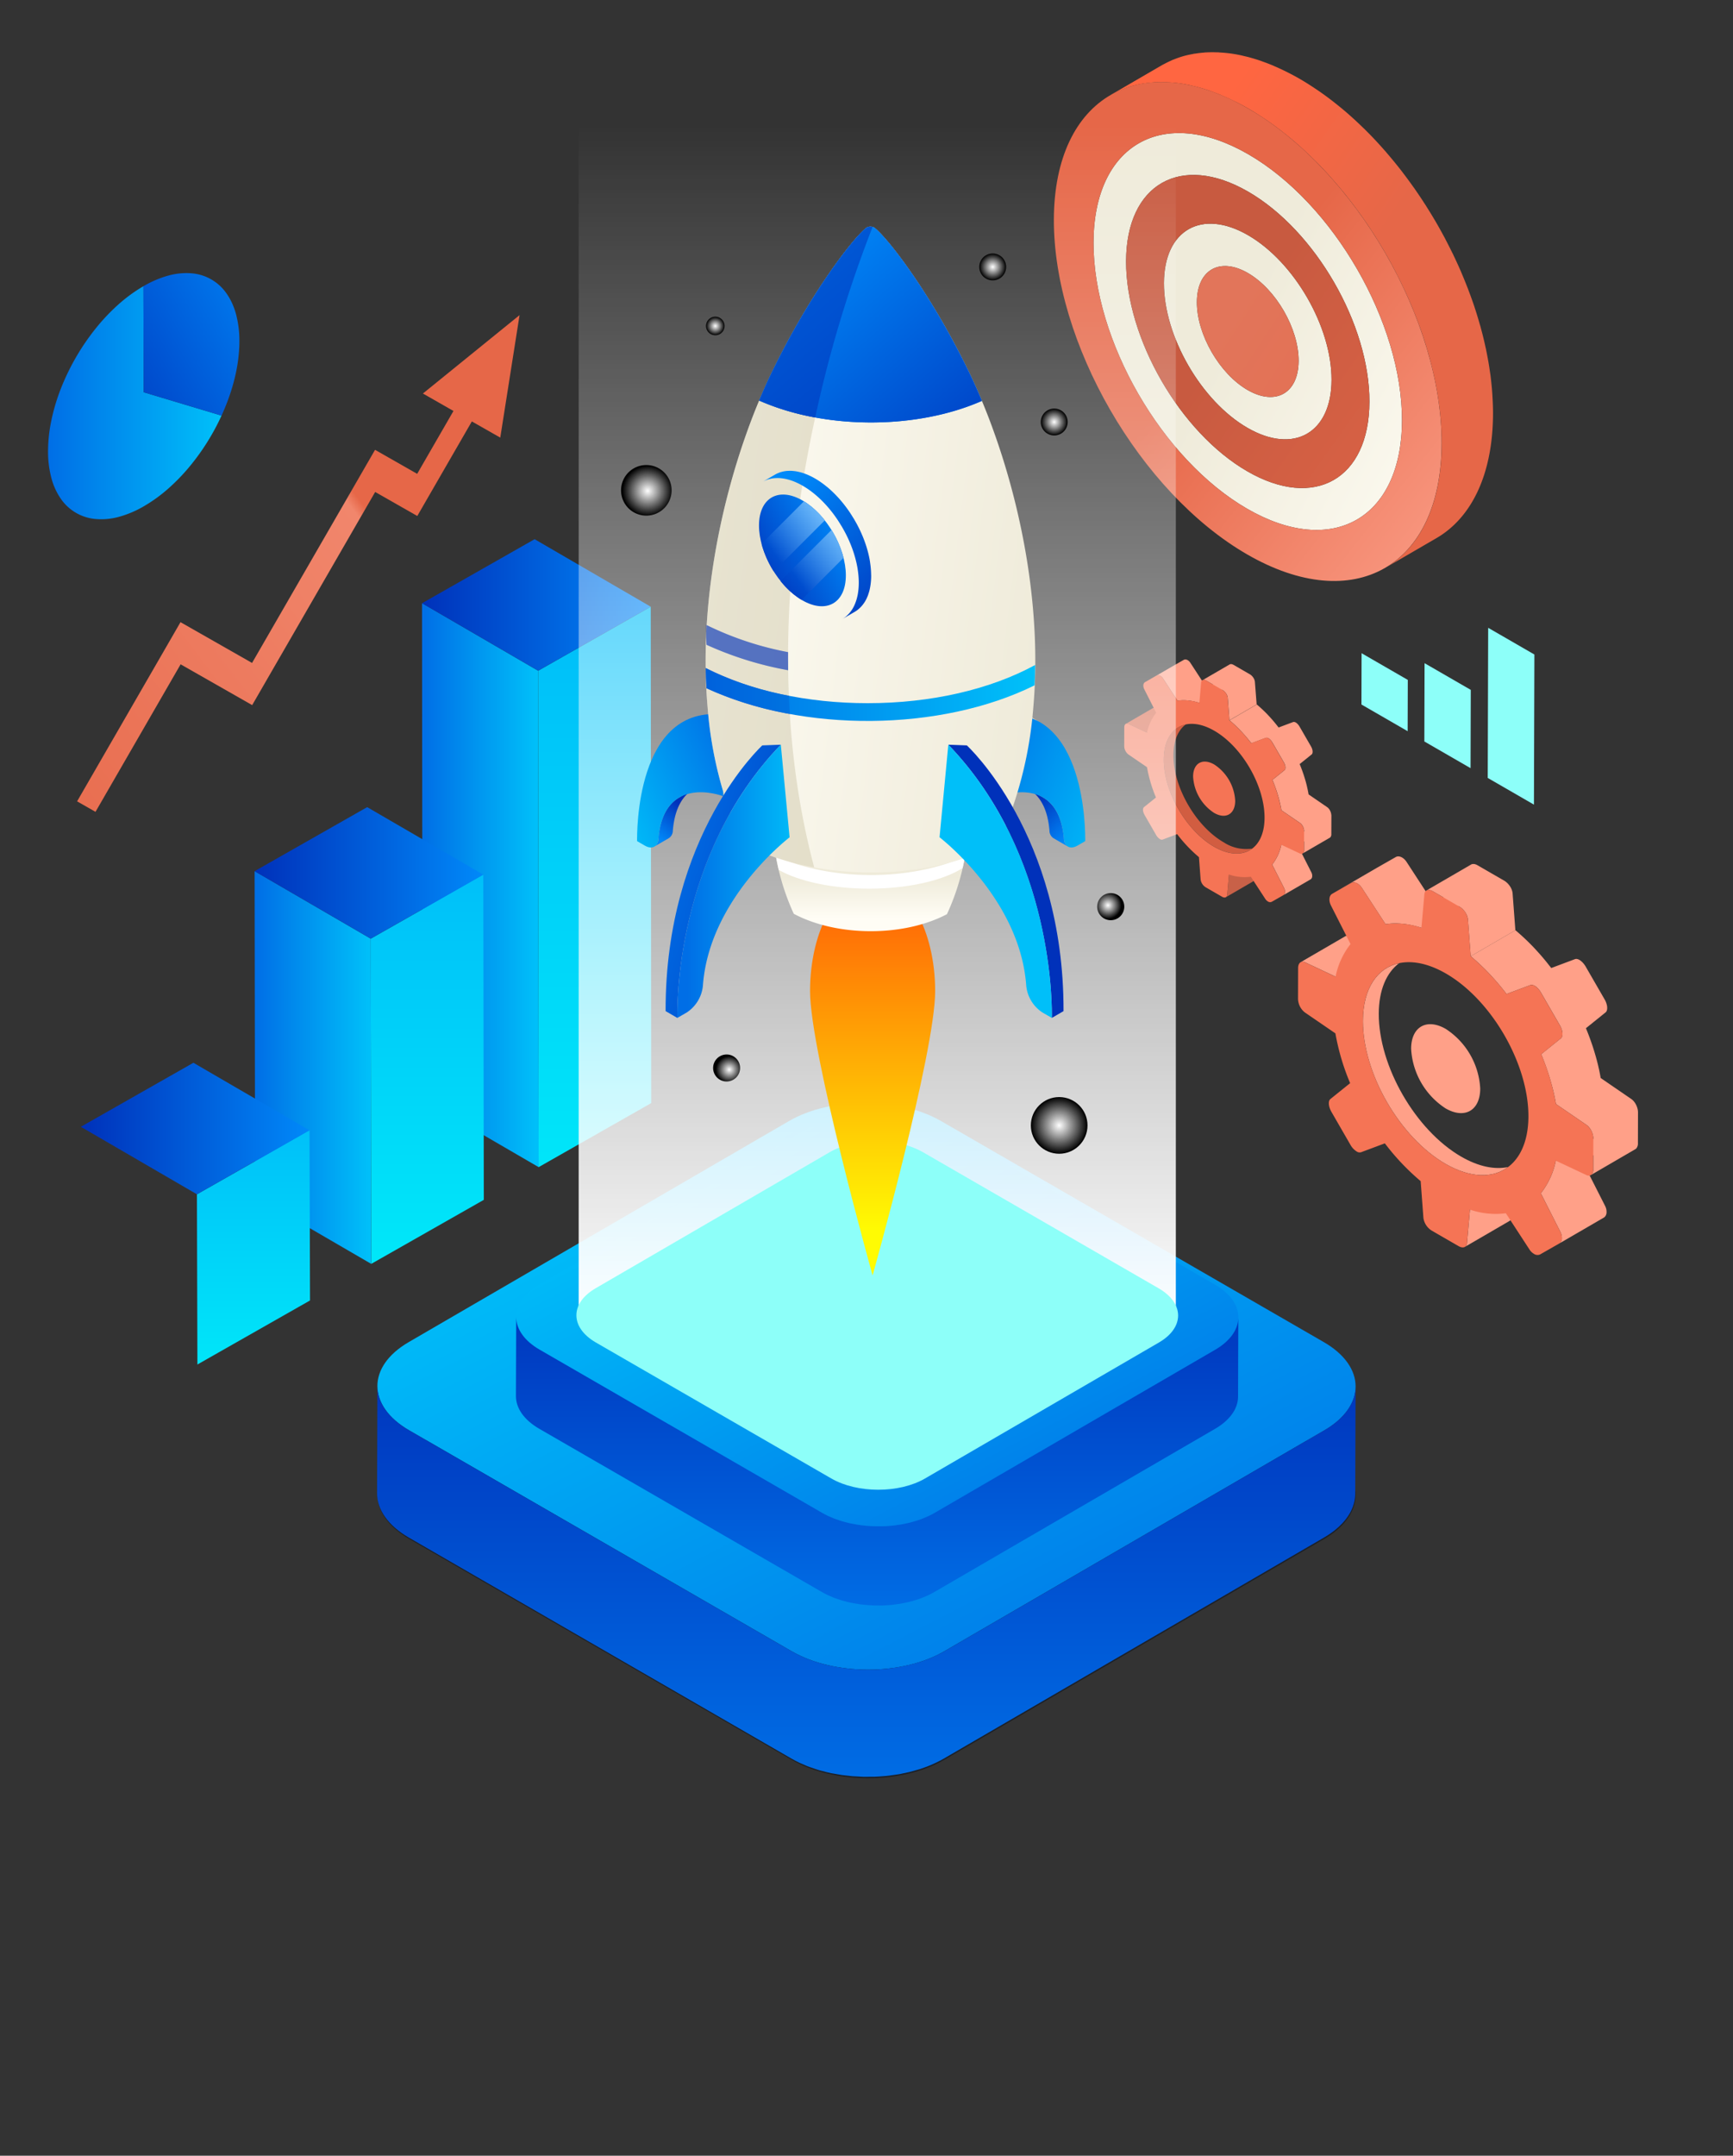 <svg xmlns="http://www.w3.org/2000/svg" xmlns:xlink="http://www.w3.org/1999/xlink" width="388.289" height="482.819" viewBox="0 0 388.289 482.819">
  <rect x="0" y="0" width="388.289" height="482.819" fill="#333333" stroke="none"/>
  <defs>
    <linearGradient id="linear-gradient" x1="0.5" y1="1.108" x2="0.5" y2="0.05" gradientUnits="objectBoundingBox">
      <stop offset="0" stop-color="#00eaf9"/>
      <stop offset="1" stop-color="#00bff9"/>
    </linearGradient>
    <linearGradient id="linear-gradient-2" y1="0.5" x2="1" y2="0.5" gradientUnits="objectBoundingBox">
      <stop offset="0" stop-color="#006ee6"/>
      <stop offset="0.979" stop-color="#00bff9"/>
    </linearGradient>
    <linearGradient id="linear-gradient-3" y1="0.5" x2="1" y2="0.5" gradientUnits="objectBoundingBox">
      <stop offset="0" stop-color="#0031ba"/>
      <stop offset="1" stop-color="#0089f9"/>
    </linearGradient>
    <linearGradient id="linear-gradient-4" x1="0.5" y1="1.057" x2="0.5" y2="-0.017" xlink:href="#linear-gradient"/>
    <linearGradient id="linear-gradient-5" x1="0" x2="1" xlink:href="#linear-gradient-2"/>
    <linearGradient id="linear-gradient-7" x1="0.5" y1="1.114" x2="0.5" y2="-0.032" xlink:href="#linear-gradient"/>
    <linearGradient id="linear-gradient-10" x1="1.335" y1="0.861" x2="0.605" y2="0.298" gradientUnits="objectBoundingBox">
      <stop offset="0.038" stop-color="#fffdf5"/>
      <stop offset="1" stop-color="#efebda"/>
    </linearGradient>
    <linearGradient id="linear-gradient-11" x1="2.036" y1="1.165" x2="0.694" y2="0.128" xlink:href="#linear-gradient-10"/>
    <linearGradient id="linear-gradient-12" x1="1.655" y1="1.159" x2="0.659" y2="0.207" gradientUnits="objectBoundingBox">
      <stop offset="0" stop-color="#e66748"/>
      <stop offset="0.804" stop-color="#ce5d42"/>
      <stop offset="1" stop-color="#c85a40"/>
    </linearGradient>
    <linearGradient id="linear-gradient-13" x1="1.225" y1="0.914" x2="0.6" y2="0.316" gradientUnits="objectBoundingBox">
      <stop offset="0" stop-color="#fca08a"/>
      <stop offset="1" stop-color="#e66748"/>
    </linearGradient>
    <linearGradient id="linear-gradient-14" x1="3.263" y1="2.076" x2="0.88" y2="-0.201" gradientUnits="objectBoundingBox">
      <stop offset="0" stop-color="#e66748"/>
      <stop offset="1" stop-color="#e2755a"/>
    </linearGradient>
    <linearGradient id="linear-gradient-15" x1="0.568" y1="0.504" x2="0.217" y2="0.175" gradientUnits="objectBoundingBox">
      <stop offset="0" stop-color="#e66748"/>
      <stop offset="1" stop-color="#ff6641"/>
    </linearGradient>
    <linearGradient id="linear-gradient-16" x1="-0.215" y1="1.153" x2="0.665" y2="0.403" gradientUnits="objectBoundingBox">
      <stop offset="0" stop-color="#e66748"/>
      <stop offset="0.979" stop-color="#f1866c"/>
      <stop offset="1" stop-color="#e66748"/>
    </linearGradient>
    <linearGradient id="linear-gradient-18" x1="-0.466" y1="1.285" x2="1.317" y2="-0.223" xlink:href="#linear-gradient-3"/>
    <linearGradient id="linear-gradient-19" x1="11.365" y1="2.906" x2="5.817" y2="-2.126" gradientUnits="objectBoundingBox">
      <stop offset="0" stop-color="#8e3620"/>
      <stop offset="0.979" stop-color="#e66748"/>
      <stop offset="1" stop-color="#ffa088"/>
    </linearGradient>
    <linearGradient id="linear-gradient-25" x1="3.043" y1="1.218" x2="2.319" y2="0.381" gradientUnits="objectBoundingBox">
      <stop offset="0" stop-color="#e66748"/>
      <stop offset="1" stop-color="#b4543d"/>
      <stop offset="1" stop-color="#f57455"/>
    </linearGradient>
    <linearGradient id="linear-gradient-28" x1="8.157" y1="1.563" x2="5.515" y2="-0.548" gradientUnits="objectBoundingBox">
      <stop offset="0" stop-color="#e66748"/>
      <stop offset="1" stop-color="#d15d41"/>
    </linearGradient>
    <linearGradient id="linear-gradient-30" x1="0.946" y1="0.998" x2="0.185" y2="0.148" xlink:href="#linear-gradient-2"/>
    <linearGradient id="linear-gradient-31" x1="0.5" y1="1.54" x2="0.5" y2="-0.114" gradientUnits="objectBoundingBox">
      <stop offset="0" stop-color="#0089f9"/>
      <stop offset="1" stop-color="#0031ba"/>
    </linearGradient>
    <linearGradient id="linear-gradient-32" x1="0.946" y1="0.998" x2="0.185" y2="0.148" xlink:href="#linear-gradient-2"/>
    <linearGradient id="linear-gradient-34" x1="0.5" y1="0.888" x2="0.5" y2="0.09" gradientUnits="objectBoundingBox">
      <stop offset="0" stop-color="#fff"/>
      <stop offset="1" stop-color="#fff" stop-opacity="0"/>
    </linearGradient>
    <radialGradient id="radial-gradient" cx="0.5" cy="0.5" r="0.5" gradientTransform="translate(0)" gradientUnits="objectBoundingBox">
      <stop offset="0" stop-color="#fff"/>
      <stop offset="1"/>
    </radialGradient>
    <radialGradient id="radial-gradient-2" cx="0.397" cy="0.449" r="0.5" gradientTransform="translate(0 0)" xlink:href="#radial-gradient"/>
    <radialGradient id="radial-gradient-3" cx="0.526" cy="0.511" r="0.5" gradientTransform="translate(0 0)" xlink:href="#radial-gradient"/>
    <radialGradient id="radial-gradient-4" cx="0.5" cy="0.5" r="0.5" xlink:href="#radial-gradient"/>
    <radialGradient id="radial-gradient-5" cx="0.5" cy="0.5" r="0.5" xlink:href="#radial-gradient"/>
    <radialGradient id="radial-gradient-6" cx="0.5" cy="0.5" r="0.5" xlink:href="#radial-gradient"/>
    <radialGradient id="radial-gradient-7" cx="0.599" cy="0.56" r="0.5" gradientTransform="translate(0 0)" xlink:href="#radial-gradient"/>
    <linearGradient id="linear-gradient-35" x1="0.5" y1="0.887" x2="0.5" y2="0.116" gradientUnits="objectBoundingBox">
      <stop offset="0" stop-color="#fffb03"/>
      <stop offset="1" stop-color="#ff7006"/>
    </linearGradient>
    <linearGradient id="linear-gradient-36" x1="0.5" y1="0.82" x2="0.5" y2="0.358" xlink:href="#linear-gradient-10"/>
    <radialGradient id="radial-gradient-8" cx="-45.632" cy="-166.73" r="2.615" gradientTransform="translate(-30.344 -98.937) scale(0.171 0.261)" gradientUnits="objectBoundingBox">
      <stop offset="0.014" stop-color="#afa477"/>
      <stop offset="0.152" stop-color="#b2a77c"/>
      <stop offset="0.334" stop-color="#bcb38d"/>
      <stop offset="0.54" stop-color="#ccc5a8"/>
      <stop offset="0.765" stop-color="#e2decf"/>
      <stop offset="1" stop-color="#fff"/>
    </radialGradient>
    <linearGradient id="linear-gradient-37" x1="0.876" y1="0.958" x2="0.299" y2="0.11" xlink:href="#linear-gradient-31"/>
    <linearGradient id="linear-gradient-38" x1="1.293" y1="1.063" x2="-0.191" y2="0.022" gradientUnits="objectBoundingBox">
      <stop offset="0.021" stop-color="#00bff9"/>
      <stop offset="1" stop-color="#006ee6"/>
    </linearGradient>
    <linearGradient id="linear-gradient-39" y1="0.5" x2="1" y2="0.5" gradientUnits="objectBoundingBox">
      <stop offset="0.074" stop-color="#bfb89d"/>
      <stop offset="1" stop-color="#efebda"/>
    </linearGradient>
    <linearGradient id="linear-gradient-40" x1="0" y1="0.5" x2="1" y2="0.5" xlink:href="#linear-gradient-10"/>
    <linearGradient id="linear-gradient-41" x1="0.236" y1="0.934" x2="0.611" y2="0.242" xlink:href="#linear-gradient-31"/>
    <linearGradient id="linear-gradient-42" x1="-0.135" y1="1.01" x2="1.035" y2="0.105" xlink:href="#linear-gradient-38"/>
    <linearGradient id="linear-gradient-43" x1="-2.288" y1="0.5" x2="-1.288" y2="0.5" xlink:href="#linear-gradient-10"/>
    <linearGradient id="linear-gradient-44" x1="-0.101" y1="0.381" x2="0.995" y2="0.64" xlink:href="#linear-gradient-10"/>
    <linearGradient id="linear-gradient-45" x1="-0.025" y1="0.5" x2="1.004" y2="0.5" xlink:href="#linear-gradient-3"/>
    <linearGradient id="linear-gradient-46" x1="1.159" y1="0.819" x2="0.241" y2="0.314" xlink:href="#linear-gradient-3"/>
    <linearGradient id="linear-gradient-47" x1="1.408" y1="0.884" x2="-0.303" y2="-0.297" xlink:href="#linear-gradient-3"/>
    <linearGradient id="linear-gradient-48" x1="0.112" x2="1.112" xlink:href="#linear-gradient-2"/>
    <linearGradient id="linear-gradient-49" x1="-4.585" y1="0.884" x2="-6.296" y2="-0.297" xlink:href="#linear-gradient-3"/>
    <linearGradient id="linear-gradient-50" x1="-5.853" x2="-4.853" xlink:href="#linear-gradient-2"/>
    <linearGradient id="linear-gradient-52" x1="0.036" y1="0.894" x2="0.866" y2="0.19" xlink:href="#linear-gradient-3"/>
    <linearGradient id="linear-gradient-53" x1="-0.167" y1="1.095" x2="0.92" y2="0.024" xlink:href="#linear-gradient-3"/>
    <linearGradient id="linear-gradient-54" x1="-0.048" y1="1.104" x2="1.04" y2="0.033" xlink:href="#linear-gradient-3"/>
    <linearGradient id="linear-gradient-55" x1="1.149" y1="1.16" x2="0.296" y2="0.036" xlink:href="#linear-gradient-3"/>
    <linearGradient id="linear-gradient-56" x1="0.169" y1="0.706" x2="1.904" y2="-0.653" gradientUnits="objectBoundingBox">
      <stop offset="0" stop-color="#fff" stop-opacity="0"/>
      <stop offset="1" stop-color="#fff"/>
    </linearGradient>
    <linearGradient id="linear-gradient-57" x1="0.281" y1="0.727" x2="2.023" y2="-0.636" xlink:href="#linear-gradient-56"/>
    <linearGradient id="linear-gradient-58" x1="1.086" y1="1.316" x2="0.051" y2="0.228" xlink:href="#linear-gradient-3"/>
  </defs>
  <g id="Group_1362" data-name="Group 1362" transform="translate(-175.251 -2119.63)">
    <path id="Path_544" data-name="Path 544" d="M663.227,383.073c9.448,5.456,9.5,14.3.11,19.76L578.15,452.338c-9.387,5.456-24.662,5.456-34.112,0l-85.745-49.505c-9.448-5.456-9.5-14.3-.112-19.758l85.189-49.505c9.388-5.456,24.662-5.456,34.112,0Z" transform="translate(-191.364 2061.461)" fill="#020b19" opacity="0.45"/>
    <g id="Group_397" data-name="Group 397" transform="translate(186.019 2103.073)">
      <g id="Group_363" data-name="Group 363" transform="translate(7.339 137.32)">
        <g id="Group_354" data-name="Group 354" transform="translate(76.451)">
          <g id="Group_351" data-name="Group 351" transform="translate(26.019 15.121)">
            <path id="Path_546" data-name="Path 546" d="M501.856,233.76l.108,111.178-25.224,14.34L476.632,248.1Z" transform="translate(-476.632 -233.76)" fill="url(#linear-gradient)"/>
          </g>
          <g id="Group_352" data-name="Group 352" transform="translate(0 14.34)">
            <path id="Path_547" data-name="Path 547" d="M484.369,359.507l-26.02-15.121-.108-111.178,26.019,15.121Z" transform="translate(-458.241 -233.208)" fill="url(#linear-gradient-2)"/>
          </g>
          <g id="Group_353" data-name="Group 353">
            <path id="Path_548" data-name="Path 548" d="M484.261,252.533l-26.019-15.121,25.224-14.34,26.02,15.121Z" transform="translate(-458.241 -223.072)" fill="url(#linear-gradient-3)"/>
          </g>
        </g>
        <g id="Group_358" data-name="Group 358" transform="translate(38.939 60.01)">
          <g id="Group_355" data-name="Group 355" transform="translate(26.02 15.121)">
            <path id="Path_549" data-name="Path 549" d="M475.343,276.174l.108,72.836-25.224,14.34-.108-72.836Z" transform="translate(-450.118 -276.174)" fill="url(#linear-gradient-4)"/>
          </g>
          <g id="Group_356" data-name="Group 356" transform="translate(0 14.34)">
            <path id="Path_550" data-name="Path 550" d="M457.856,363.58l-26.02-15.121-.108-72.836,26.02,15.121Z" transform="translate(-431.728 -275.623)" fill="url(#linear-gradient-5)"/>
          </g>
          <g id="Group_357" data-name="Group 357">
            <path id="Path_551" data-name="Path 551" d="M457.747,294.948l-26.02-15.121,25.224-14.34,26.019,15.121Z" transform="translate(-431.728 -265.487)" fill="url(#linear-gradient-3)"/>
          </g>
        </g>
        <g id="Group_362" data-name="Group 362" transform="translate(0 117.263)">
          <g id="Group_359" data-name="Group 359" transform="translate(26.02 15.121)">
            <path id="Path_552" data-name="Path 552" d="M447.821,316.641l.108,38.117L422.7,369.1l-.108-38.117Z" transform="translate(-422.596 -316.641)" fill="url(#linear-gradient-7)"/>
          </g>
          <g id="Group_360" data-name="Group 360" transform="translate(0 14.34)">
            <path id="Path_553" data-name="Path 553" d="M430.334,369.327l-26.02-15.121-.108-38.117,26.02,15.121Z" transform="translate(-404.206 -316.089)" fill="url(#linear-gradient-5)"/>
          </g>
          <g id="Group_361" data-name="Group 361">
            <path id="Path_554" data-name="Path 554" d="M430.226,335.414l-26.02-15.121,25.224-14.34,26.019,15.121Z" transform="translate(-404.206 -305.953)" fill="url(#linear-gradient-3)"/>
          </g>
        </g>
      </g>
      <g id="Group_369" data-name="Group 369" transform="translate(225.357 28.257)">
        <g id="Group_364" data-name="Group 364" transform="translate(8.885 18.1)">
          <path id="Path_555" data-name="Path 555" d="M633.691,223.174c-.062,21.927-15.58,30.783-34.674,19.76s-34.5-37.734-34.437-59.66,15.58-30.771,34.662-19.754S633.753,201.248,633.691,223.174Zm-34.649,11.37c15.062,8.7,27.309,1.729,27.359-15.579s-12.12-38.37-27.18-47.066-27.3-1.711-27.349,15.584,12.12,38.37,27.171,47.06" transform="translate(-564.58 -158.78)" fill="url(#linear-gradient-10)"/>
        </g>
        <g id="Group_365" data-name="Group 365" transform="translate(24.665 38.399)">
          <path id="Path_556" data-name="Path 556" d="M613.284,208.112c-.034,11.921-8.468,16.726-18.841,10.737s-18.744-20.5-18.71-32.417,8.468-16.715,18.832-10.732S613.317,196.2,613.284,208.112Zm-18.819,2.264c6.3,3.638,11.423.72,11.443-6.521s-5.067-16.041-11.368-19.679-11.412-.715-11.432,6.514,5.067,16.053,11.357,19.686" transform="translate(-575.733 -173.127)" fill="url(#linear-gradient-11)"/>
        </g>
        <g id="Group_366" data-name="Group 366" transform="translate(16.176 27.481)">
          <path id="Path_557" data-name="Path 557" d="M596.9,231.793c15.062,8.7,27.309,1.729,27.359-15.579s-12.12-38.37-27.18-47.066-27.3-1.711-27.349,15.584S581.853,223.1,596.9,231.793Zm.028-9.743c-10.365-5.983-18.744-20.5-18.71-32.417s8.468-16.715,18.832-10.732,18.752,20.5,18.72,32.411-8.468,16.726-18.841,10.737" transform="translate(-569.733 -165.41)" fill="url(#linear-gradient-12)"/>
        </g>
        <g id="Group_367" data-name="Group 367" transform="translate(0 6.672)">
          <path id="Path_558" data-name="Path 558" d="M558.3,181.494c-.078,27.577,19.305,61.149,43.294,75s43.509,2.738,43.587-24.839-19.305-61.138-43.3-74.994S558.378,153.929,558.3,181.494Zm43.322,64.79c-19.082-11.017-34.5-37.734-34.437-59.66s15.58-30.771,34.662-19.754S636.358,204.6,636.3,226.524s-15.58,30.783-34.674,19.76" transform="translate(-558.3 -150.703)" fill="url(#linear-gradient-13)"/>
        </g>
        <g id="Group_368" data-name="Group 368" transform="translate(32.041 47.885)">
          <path id="Path_559" data-name="Path 559" d="M580.946,187.908c.02-7.228,5.14-10.147,11.432-6.514s11.389,12.449,11.368,19.679-5.14,10.159-11.442,6.521S580.925,195.149,580.946,187.908Z" transform="translate(-580.946 -179.832)" fill="url(#linear-gradient-14)"/>
        </g>
        <path id="Path_560" data-name="Path 560" d="M594.625,156.754q-1.042-.505-2.071-.945c-.242-.1-.487-.215-.729-.314-.647-.265-1.287-.507-1.926-.733-.156-.055-.313-.12-.468-.174-.789-.27-1.57-.509-2.344-.723-.458-.126-.911-.232-1.362-.338-.207-.048-.416-.106-.621-.151-.662-.141-1.317-.265-1.967-.364-.986-.153-1.95-.238-2.9-.291-.191-.011-.383-.024-.574-.031-.853-.031-1.694-.028-2.516.02-.146.008-.286.027-.43.038q-1,.076-1.959.229c-.2.033-.4.062-.6.1a22.08,22.08,0,0,0-2.169.5c-.034.008-.065.023-.1.033-.668.2-1.317.432-1.954.689-.187.075-.372.156-.556.236q-.819.359-1.6.782c-.173.093-.351.175-.521.274l11.5-6.682c.079-.045.158-.092.238-.136s.191-.088.282-.139q.783-.424,1.6-.782c.1-.044.2-.1.3-.146.083-.034.174-.057.258-.091.637-.258,1.285-.492,1.952-.689.028-.008.055-.021.083-.03l.017,0c.7-.205,1.432-.364,2.169-.5.086-.016.167-.042.253-.058.113-.02.233-.023.348-.041q.964-.153,1.961-.229c.106-.009.208-.03.316-.037.037,0,.075,0,.113,0,.822-.05,1.661-.051,2.514-.021.083,0,.163-.006.246,0,.109,0,.224.027.332.033.951.054,1.914.14,2.9.291h.006c.645.1,1.3.222,1.957.364.211.047.426.106.638.156.409.095.815.185,1.227.3.04.011.082.027.122.038.774.212,1.555.451,2.344.723.156.052.313.117.47.174.637.226,1.278.467,1.924.731.085.035.168.061.255.1.157.065.318.15.475.216q1.027.441,2.069.945c.262.127.522.252.785.385.911.46,1.828.945,2.753,1.479,1.153.666,2.292,1.391,3.422,2.145.194.129.386.255.579.386q1.617,1.1,3.2,2.322c.205.157.409.318.613.48,1.07.842,2.129,1.711,3.171,2.625.091.079.178.163.269.242q1.509,1.337,2.971,2.77c.1.095.2.181.3.277.059.059.119.123.178.184.748.741,1.488,1.5,2.216,2.271.049.052.1.108.146.16q1.019,1.091,2.011,2.226c.065.074.132.143.2.218.082.093.157.2.239.29q1.636,1.9,3.193,3.891c.031.038.064.074.093.113.079.1.154.212.233.316q1.237,1.609,2.415,3.277c.079.11.164.215.242.327.035.051.068.1.1.156q1.129,1.617,2.2,3.281c.069.108.144.209.212.317.1.16.2.324.3.485q.864,1.365,1.686,2.759c.085.144.177.284.262.43.033.054.061.11.092.166q.929,1.6,1.8,3.226c.048.089.1.177.149.266.095.18.181.364.274.543q.681,1.3,1.323,2.609c.089.181.187.359.275.542.052.108.1.218.15.327.528,1.106,1.04,2.217,1.527,3.336.016.035.034.071.048.106.052.12.1.242.15.364q.649,1.515,1.242,3.04c.065.166.139.327.2.492.054.136.1.274.149.412.456,1.2.893,2.407,1.3,3.615.007.024.017.048.025.072.024.074.042.149.068.222.41,1.244.787,2.49,1.14,3.737.044.156.1.311.143.467.024.086.04.171.062.256q.6,2.173,1.065,4.344c.027.127.066.256.093.385.041.187.069.374.109.56.116.569.224,1.136.327,1.7.072.395.144.788.209,1.183.1.584.182,1.167.265,1.75.04.274.089.55.124.825.01.072.013.143.021.215q.238,1.874.366,3.727c.018.263.032.525.047.787.075,1.268.125,2.527.122,3.772-.04,13.7-4.874,23.338-12.673,27.87l-11.5,6.682c7.8-4.532,12.632-14.17,12.671-27.87,0-1.245-.047-2.506-.12-3.772-.016-.262-.03-.525-.048-.788q-.132-1.851-.366-3.724c-.044-.348-.1-.7-.146-1.047-.082-.58-.167-1.162-.263-1.745-.066-.395-.139-.791-.211-1.187-.1-.565-.211-1.13-.327-1.7-.065-.315-.134-.632-.2-.949q-.473-2.169-1.065-4.345c-.067-.239-.136-.478-.2-.716-.354-1.249-.731-2.5-1.143-3.745-.031-.1-.059-.192-.092-.289-.4-1.208-.842-2.414-1.3-3.616-.115-.3-.232-.6-.349-.907-.4-1.016-.809-2.029-1.242-3.038-.068-.156-.13-.314-.2-.47-.487-1.119-1-2.231-1.527-3.338-.139-.29-.283-.577-.423-.866q-.645-1.318-1.327-2.619c-.14-.265-.276-.532-.417-.8q-.872-1.63-1.8-3.232c-.116-.2-.238-.4-.355-.6q-.821-1.394-1.685-2.76c-.168-.266-.335-.533-.507-.8q-1.072-1.662-2.2-3.282c-.113-.163-.232-.321-.345-.484q-1.178-1.664-2.414-3.271c-.112-.144-.219-.291-.33-.436q-1.553-2-3.195-3.889c-.146-.168-.287-.338-.433-.505q-1-1.142-2.026-2.243c-.044-.047-.086-.1-.13-.143q-1.091-1.163-2.217-2.274c-.157-.156-.317-.306-.475-.46q-1.464-1.43-2.973-2.77c-.091-.079-.178-.163-.269-.242-1.04-.914-2.1-1.783-3.171-2.625-.2-.161-.407-.323-.613-.481q-1.581-1.214-3.2-2.322c-.192-.13-.386-.256-.58-.385-1.13-.754-2.269-1.479-3.422-2.145-.925-.535-1.842-1.019-2.753-1.48C595.146,157.006,594.885,156.881,594.625,156.754Z" transform="translate(-554.585 -145.987)" fill="url(#linear-gradient-15)"/>
      </g>
      <g id="Group_372" data-name="Group 372" transform="translate(6.506 87.133)">
        <g id="Group_371" data-name="Group 371">
          <g id="Group_370" data-name="Group 370">
            <path id="Path_561" data-name="Path 561" d="M481.1,205.159,502.753,187.6l-4.322,27.436-6.369-3.624L479.84,232.59l-9.438-5.379-27.557,47.737-16.033-9.136L407.741,298.85l-4.124-2.35,23.168-40.129,16.033,9.13,27.557-47.73,9.438,5.379,8.131-14.083Z" transform="translate(-403.617 -187.6)" fill="url(#linear-gradient-16)"/>
          </g>
        </g>
      </g>
      <g id="Group_382" data-name="Group 382" transform="translate(0 77.72)">
        <g id="Group_373" data-name="Group 373" transform="translate(42.847 15.194)">
          <path id="Path_562" data-name="Path 562" d="M429.3,192.928c.017-.417.024-.831.023-1.242Q429.328,192.3,429.3,192.928Z" transform="translate(-429.303 -191.686)" fill="#127171"/>
        </g>
        <g id="Group_374" data-name="Group 374" transform="translate(39.184 24.322)">
          <path id="Path_563" data-name="Path 563" d="M426.714,205.038c.3-.682.586-1.371.85-2.059a46.211,46.211,0,0,0,1.582-4.842,45.516,45.516,0,0,1-1.582,4.847Q427.163,204.017,426.714,205.038Z" transform="translate(-426.714 -198.138)" fill="#1bafaf"/>
        </g>
        <g id="Group_379" data-name="Group 379">
          <g id="Group_375" data-name="Group 375" transform="translate(36.543 1.402)">
            <path id="Path_564" data-name="Path 564" d="M424.847,181.938a10.794,10.794,0,0,1,3.422,3.13A10.829,10.829,0,0,0,424.847,181.938Z" transform="translate(-424.847 -181.938)" fill="#1bafaf"/>
          </g>
          <g id="Group_376" data-name="Group 376" transform="translate(32.091 0.049)">
            <path id="Path_565" data-name="Path 565" d="M421.7,180.982a10.789,10.789,0,0,1,4.451,1.353A10.936,10.936,0,0,0,421.7,180.982Z" transform="translate(-421.701 -180.982)" fill="#1bafaf"/>
          </g>
          <g id="Group_377" data-name="Group 377" transform="translate(25.57)">
            <path id="Path_566" data-name="Path 566" d="M423.023,180.958a15.07,15.07,0,0,0-4.587.563q-.664.176-1.344.413.679-.238,1.344-.419A15.235,15.235,0,0,1,423.023,180.958Z" transform="translate(-417.092 -180.947)" fill="#1bafaf"/>
          </g>
          <g id="Group_378" data-name="Group 378" transform="translate(0 2.94)">
            <path id="Path_567" data-name="Path 567" d="M420.382,183.025l.068,23.745,17.439,5.236c-.673,1.466-1.418,2.909-2.228,4.312a50.914,50.914,0,0,1-4.43,6.48,44.336,44.336,0,0,1-5.161,5.45,34.2,34.2,0,0,1-5.548,4.037,23.33,23.33,0,0,1-5.552,2.371,14.916,14.916,0,0,1-5.175.519,10.55,10.55,0,0,1-7.874-4.482,14.764,14.764,0,0,1-2.159-4.709,23,23,0,0,1-.743-5.954,33.812,33.812,0,0,1,.707-6.794,44.38,44.38,0,0,1,2.124-7.182,51.981,51.981,0,0,1,7.823-13.544,44.567,44.567,0,0,1,5.163-5.45A34.6,34.6,0,0,1,420.382,183.025Z" transform="translate(-399.019 -183.025)" fill="url(#linear-gradient-5)"/>
          </g>
        </g>
        <g id="Group_380" data-name="Group 380" transform="translate(39.965 4.531)">
          <path id="Path_568" data-name="Path 568" d="M427.266,184.15a13.418,13.418,0,0,1,1.442,2.606A13.73,13.73,0,0,0,427.266,184.15Z" transform="translate(-427.266 -184.15)" fill="#1bafaf"/>
        </g>
        <g id="Group_381" data-name="Group 381" transform="translate(21.363 0)">
          <path id="Path_569" data-name="Path 569" d="M414.118,183.887a24.532,24.532,0,0,1,4.208-1.952q.679-.236,1.344-.413a14.886,14.886,0,0,1,4.874-.548c.1.006.2.014.3.023a10.508,10.508,0,0,1,7.874,4.482,13.73,13.73,0,0,1,1.442,2.606,16.551,16.551,0,0,1,.72,2.1,23.17,23.17,0,0,1,.743,5.958c0,.415-.006.828-.023,1.245a35.419,35.419,0,0,1-.683,5.549q-.238,1.167-.548,2.337a46.211,46.211,0,0,1-1.582,4.842c-.265.688-.552,1.377-.85,2.059-.1.235-.207.467-.313.7l-17.441-5.238Z" transform="translate(-414.118 -180.948)" fill="url(#linear-gradient-18)"/>
        </g>
      </g>
      <g id="Group_387" data-name="Group 387" transform="translate(241.121 164.244)">
        <g id="Group_384" data-name="Group 384" transform="translate(38.941 44.119)">
          <path id="Path_570" data-name="Path 570" d="M607.39,285.957l-10.011,5.818a1.009,1.009,0,0,1,.961.017l10.01-5.818A1.006,1.006,0,0,0,607.39,285.957Z" transform="translate(-596.795 -268.074)" fill="none"/>
          <path id="Path_571" data-name="Path 571" d="M618.864,286.576l10.011-5.818a17.614,17.614,0,0,0-8.046-.815l-10.01,5.818A17.61,17.61,0,0,1,618.864,286.576Z" transform="translate(-591.219 -270.59)" fill="none"/>
          <path id="Path_572" data-name="Path 572" d="M607.781,280.335l10.011-5.818a3.037,3.037,0,0,0-1-.979,1.4,1.4,0,0,0-1.406-.11l-10.01,5.816a1.4,1.4,0,0,1,1.406.112A3.033,3.033,0,0,1,607.781,280.335Z" transform="translate(-593.477 -273.285)" fill="none"/>
          <g id="Group_383" data-name="Group 383" transform="translate(0.584)">
            <path id="Path_573" data-name="Path 573" d="M622.593,318.7c4.277,2.469,7.752.487,7.766-4.428a17,17,0,0,0-7.715-13.363c-4.276-2.469-7.753-.487-7.766,4.426A17.006,17.006,0,0,0,622.593,318.7Z" transform="translate(-590.12 -262.264)" fill="url(#linear-gradient-19)"/>
            <path id="Path_574" data-name="Path 574" d="M623.859,338.417a1,1,0,0,1-.457.828l10.011-5.818a1,1,0,0,0,.456-.828l.666-7.516L624.524,330.9Z" transform="translate(-586.584 -251.796)" fill="url(#linear-gradient-19)"/>
            <path id="Path_575" data-name="Path 575" d="M608.35,285.974l-.062-.028a1.382,1.382,0,0,0-.177-.061,1.182,1.182,0,0,0-.133-.028,1.058,1.058,0,0,0-.113-.011.824.824,0,0,0-.1,0c-.032,0-.064.006-.095.01a.669.669,0,0,0-.092.023.749.749,0,0,0-.089.031.546.546,0,0,0-.086.042l-.008,0-10.011,5.818.01-.006a.61.61,0,0,1,.086-.041.919.919,0,0,1,.088-.033c.03-.009.061-.016.092-.021s.064-.008.1-.011.068,0,.1,0a1.032,1.032,0,0,1,.113.011.894.894,0,0,1,.133.028,1.316,1.316,0,0,1,.177.061l.064.027,6.866,3.23,10.011-5.818Z" transform="translate(-597.379 -268.074)" fill="url(#linear-gradient-19)"/>
            <path id="Path_576" data-name="Path 576" d="M661.773,325.4v-.009l0-.03c-.013-.088-.027-.175-.045-.262-.009-.04-.02-.079-.03-.119l-.014-.059-.014-.058c-.02-.069-.04-.139-.062-.207-.014-.042-.031-.083-.047-.126l-.01-.03-.011-.03c-.021-.058-.045-.115-.069-.173s-.048-.108-.074-.161l-.018-.034-.013-.024-.047-.095c-.027-.051-.055-.1-.083-.149s-.054-.091-.082-.136l0,0,0-.006c-.033-.048-.064-.1-.1-.143s-.071-.1-.107-.147l-.037-.045-.028-.034c-.02-.024-.04-.051-.061-.075-.054-.061-.11-.12-.167-.177l-.02-.017a2.786,2.786,0,0,0-.337-.28l-6.858-4.7c-.095-.546-.2-1.094-.317-1.641-.013-.059-.021-.117-.034-.175-.033-.156-.072-.311-.108-.467-.055-.248-.11-.5-.171-.743-.054-.225-.112-.451-.17-.676-.064-.249-.127-.5-.2-.747-.023-.083-.042-.167-.065-.25s-.044-.137-.064-.207q-.321-1.138-.695-2.271c-.01-.033-.018-.064-.03-.1-.023-.068-.05-.136-.074-.205q-.352-1.042-.747-2.081c-.014-.035-.025-.072-.038-.108l-.02-.048q-.278-.722-.576-1.437l4.416-3.557a.791.791,0,0,0,.18-.216.964.964,0,0,0,.041-.095,1.229,1.229,0,0,0,.074-.192,1.366,1.366,0,0,0,.023-.136,1.617,1.617,0,0,0,.027-.211c0-.052,0-.108,0-.163,0-.076,0-.151-.013-.232,0-.018,0-.035,0-.057-.011-.088-.027-.178-.047-.27v-.008l-.006-.018c-.014-.066-.03-.134-.049-.2s-.04-.137-.064-.208v-.006l0-.01q-.03-.089-.064-.178t-.076-.187l-.027-.058-.016-.037c-.014-.03-.027-.059-.041-.089-.03-.059-.06-.12-.092-.181s-.06-.108-.089-.161l-4.222-7.312-.013-.021c-.035-.062-.074-.124-.112-.184s-.082-.126-.125-.185c-.018-.027-.038-.051-.057-.076l-.03-.04c-.018-.025-.037-.051-.055-.075-.055-.072-.11-.14-.167-.205-.025-.03-.052-.055-.078-.083l-.068-.072c-.025-.027-.051-.055-.076-.081-.057-.057-.115-.1-.171-.151-.037-.033-.073-.068-.11-.1a2.829,2.829,0,0,0-.345-.241,2.065,2.065,0,0,0-.238-.119l-.02-.006c-.016-.007-.033-.011-.048-.017-.041-.014-.082-.031-.122-.041s-.057-.013-.085-.018l-.028-.006-.023-.006a1.064,1.064,0,0,0-.113-.011.761.761,0,0,0-.1,0h0c-.03,0-.058.006-.086.01s-.054.011-.081.02a.373.373,0,0,0-.057.018l-5.32,1.991-.252-.327c-.1-.124-.2-.245-.294-.369-.184-.233-.368-.467-.555-.7-.144-.177-.289-.351-.433-.525-.187-.224-.375-.447-.564-.668-.067-.076-.132-.157-.2-.233s-.129-.141-.192-.214q-.473-.539-.956-1.06c-.093-.1-.185-.205-.28-.306q-.611-.649-1.239-1.273c-.026-.025-.051-.054-.076-.079-.066-.065-.134-.126-.2-.191q-.526-.516-1.064-1.009c-.123-.113-.245-.226-.369-.338-.446-.4-.894-.8-1.348-1.176l-10.011,5.818c.456.379.9.774,1.35,1.176.123.112.246.225.368.338q.537.492,1.064,1.009c.092.089.187.178.279.27.417.415.831.84,1.239,1.273.093.1.187.2.28.306q.482.52.955,1.058c.13.149.262.3.392.45.19.219.376.443.562.666.146.174.291.348.434.523.188.232.372.465.557.7s.365.46.543.695l5.32-1.991a.79.79,0,0,1,.224-.048h0a.953.953,0,0,1,.235.014l.028.007a1.306,1.306,0,0,1,.207.059c.017.006.033.01.049.017a1.932,1.932,0,0,1,.256.125,2.831,2.831,0,0,1,.345.24c.038.03.074.065.11.1.083.072.167.147.248.232l.068.072c.1.113.2.233.3.362l.03.041a5.083,5.083,0,0,1,.3.467l4.222,7.312c.082.143.156.287.222.432l.017.037c.064.142.119.283.167.423l0,.008a3.938,3.938,0,0,1,.116.416l0,.02a3.336,3.336,0,0,1,.052.335c.008.081.01.156.011.231,0,.055,0,.112,0,.164a1.886,1.886,0,0,1-.027.211c-.009.045-.013.093-.023.136a1.107,1.107,0,0,1-.075.192c-.014.031-.024.066-.04.095a.815.815,0,0,1-.181.216l-4.416,3.557q.3.715.576,1.438c.02.051.038.1.058.156.266.693.514,1.388.748,2.084.034.1.069.2.1.3q.376,1.133.695,2.271c.044.153.088.306.13.46.068.249.132.5.2.746q.087.337.17.673c.06.25.116.5.173.751.047.211.095.423.139.634.116.549.224,1.1.317,1.644l6.858,4.7a2.477,2.477,0,0,1,.337.28,3.242,3.242,0,0,1,.248.269l.028.034a3.782,3.782,0,0,1,.245.341l0,0a4.112,4.112,0,0,1,.214.378l.013.025a4.323,4.323,0,0,1,.171.4l.011.03c.048.129.088.26.123.39l.014.059a3.685,3.685,0,0,1,.074.379l.006.031a3.367,3.367,0,0,1,.028.426v.061l-8.407,4.885a17.386,17.386,0,0,1-3.355,7.312l4.38,8.635a3.368,3.368,0,0,1,.168.395l.009.024a3.093,3.093,0,0,1,.109.386l0,.023c.017.089.025.175.035.263a2.559,2.559,0,0,1,.01.388c0,.023,0,.047,0,.069a1.774,1.774,0,0,1-.086.4c-.01.034-.025.064-.038.1a1.351,1.351,0,0,1-.139.252c-.02.028-.04.058-.062.085a1.071,1.071,0,0,1-.274.236l10.011-5.818a1.014,1.014,0,0,0,.273-.236c.024-.027.042-.057.064-.085a1.389,1.389,0,0,0,.137-.252c.013-.033.028-.062.04-.095a1.727,1.727,0,0,0,.085-.4c0-.023,0-.047,0-.069a2.243,2.243,0,0,0-.01-.388c0-.023,0-.042,0-.065-.008-.065-.02-.132-.034-.2l0-.023v-.01c-.013-.059-.027-.119-.044-.178s-.03-.1-.047-.156l-.016-.042-.008-.024c-.009-.025-.017-.051-.027-.076q-.025-.066-.055-.132c-.018-.042-.037-.085-.058-.127l-.028-.058-4.382-8.636a15.112,15.112,0,0,0,1.74-2.75l-.008,3.193a1.439,1.439,0,0,1-.565,1.307L661.216,334a.88.88,0,0,0,.233-.2,1.716,1.716,0,0,0,.331-1.109l.018-6.883A3,3,0,0,0,661.773,325.4Z" transform="translate(-586.207 -268.435)" fill="url(#linear-gradient-19)"/>
            <path id="Path_577" data-name="Path 577" d="M642.8,281.566q0-.064-.013-.127c-.008-.068-.02-.139-.035-.208l-.011-.044-.007-.034c-.008-.031-.014-.062-.024-.093-.014-.051-.03-.1-.047-.154s-.03-.088-.047-.132l0-.007,0-.009c-.018-.048-.038-.095-.058-.141s-.042-.095-.065-.141-.033-.064-.048-.1l-.01-.02-.014-.027q-.038-.072-.081-.144c-.03-.051-.061-.1-.092-.15l-.031-.047-.02-.031-.055-.081c-.041-.058-.082-.115-.126-.17-.018-.025-.04-.05-.06-.074l-.042-.051c-.018-.023-.035-.045-.054-.066-.071-.082-.144-.16-.221-.235l-.006-.006c-.072-.071-.149-.133-.225-.2-.038-.033-.076-.071-.116-.1a3.149,3.149,0,0,0-.364-.245l-5.99-3.459a2.6,2.6,0,0,0-.3-.15c-.025-.011-.05-.017-.075-.027l-.076-.025c-.033-.01-.065-.024-.1-.033a1.848,1.848,0,0,0-.182-.04c-.017,0-.033,0-.05,0l-.031,0c-.024,0-.047-.006-.071-.007-.044,0-.088,0-.13,0a1.062,1.062,0,0,0-.117.014h-.013c-.031.006-.062.013-.092.021a.967.967,0,0,0-.1.034.772.772,0,0,0-.091.044l-.009.006-10.011,5.816a.911.911,0,0,1,.289-.1h.006a1.166,1.166,0,0,1,.324-.01l.031,0a1.766,1.766,0,0,1,.328.078l.076.025a2.579,2.579,0,0,1,.379.177l2.435,1.406c-.035,0-.074-.01-.109-.011a15.57,15.57,0,0,0-1.668.014q-.635.04-1.247.134l-5.294-8.12-.072-.106q-.047-.068-.1-.132c-.038-.05-.078-.1-.119-.144-.054-.062-.108-.12-.164-.175a2.706,2.706,0,0,0-.546-.422,1.974,1.974,0,0,0-.252-.124,1.7,1.7,0,0,0-.221-.076,1.533,1.533,0,0,0-.174-.037,1.365,1.365,0,0,0-.15-.014.866.866,0,0,0-.136,0,.912.912,0,0,0-.125.014,1.12,1.12,0,0,0-.119.027,1.057,1.057,0,0,0-.112.04,1.127,1.127,0,0,0-.109.054l-.01.006-4.249,2.421-10.01,5.818,4.249-2.422.008,0a.875.875,0,0,1,.109-.054,1.073,1.073,0,0,1,.113-.04,1.092,1.092,0,0,1,.117-.027,1.217,1.217,0,0,1,.126-.016c.044,0,.089,0,.134,0s.1.009.151.016a1.576,1.576,0,0,1,.173.037,1.8,1.8,0,0,1,.222.076,2.07,2.07,0,0,1,.252.124,2.751,2.751,0,0,1,.546.422c.055.055.11.113.164.174s.079.1.119.146.065.086.1.132.048.071.072.106l5.3,8.12q.611-.093,1.247-.134a15.556,15.556,0,0,1,1.668-.014,17.545,17.545,0,0,1,1.879.187,20.249,20.249,0,0,1,2.221.471q.512.138,1.03.306l8.331-4.842.212.123a3.365,3.365,0,0,1,.364.246c.04.03.076.066.115.1.076.064.154.127.226.2a4.143,4.143,0,0,1,.282.307l.041.051c.085.1.166.212.241.324l.021.031c.078.12.151.243.216.368l.01.02a3.751,3.751,0,0,1,.174.388l0,.009a3.211,3.211,0,0,1,.116.378l.008.033a2.436,2.436,0,0,1,.059.381l.621,8.26,10.011-5.818Z" transform="translate(-595.307 -273.285)" fill="url(#linear-gradient-19)"/>
            <path id="Path_578" data-name="Path 578" d="M639.765,335.844c-2.987.631-6.6-.074-10.49-2.319-10.239-5.911-18.515-20.245-18.481-32.015.016-5.328,1.736-9.209,4.56-11.32-4.878,1.03-8.09,5.623-8.111,12.918-.033,11.77,8.243,26.1,18.481,32.015C631.329,338.358,636.354,338.395,639.765,335.844Z" transform="translate(-593.287 -266.272)" fill="url(#linear-gradient-19)"/>
          </g>
          <path id="Path_579" data-name="Path 579" d="M596.966,303.469a4,4,0,0,0,1.512,3.045l6.863,4.7a51.81,51.81,0,0,0,3.3,11.153l-4.42,3.554c-.552.45-.441,1.719.255,2.919l4.22,7.312a4.119,4.119,0,0,0,1.4,1.51,1.185,1.185,0,0,0,1,.174l5.324-1.988a52.409,52.409,0,0,0,8.025,8.464l.617,8.257a4.01,4.01,0,0,0,1.88,2.835l5.99,3.458c.985.567,1.807.282,1.887-.659l.665-7.517a17.649,17.649,0,0,0,8.046.815l5.291,8.117a3.007,3.007,0,0,0,1,.979,1.412,1.412,0,0,0,1.411.115l4.249-2.422c.7-.4.813-1.534.266-2.617l-4.38-8.635a17.386,17.386,0,0,0,3.355-7.312l6.862,3.227c.862.4,1.522-.16,1.525-1.29l.02-6.883a3.989,3.989,0,0,0-1.514-3.045l-6.858-4.7a52.11,52.11,0,0,0-3.3-11.153l4.416-3.557c.55-.45.441-1.719-.25-2.916L651.4,302.1A4.146,4.146,0,0,0,650,300.585a1.188,1.188,0,0,0-1-.174l-5.32,1.991a52.468,52.468,0,0,0-8.023-8.464l-.621-8.26a3.987,3.987,0,0,0-1.877-2.833l-5.989-3.458c-.985-.567-1.807-.282-1.892.657l-.662,7.52a17.609,17.609,0,0,0-8.045-.815l-5.3-8.12a3.034,3.034,0,0,0-1-.979,1.4,1.4,0,0,0-1.406-.112l-4.249,2.422c-.7.393-.818,1.532-.272,2.615l4.386,8.638a17.32,17.32,0,0,0-3.355,7.312l-6.866-3.229c-.857-.4-1.522.158-1.525,1.29Zm14.542,4.946c.034-11.764,8.363-16.511,18.6-10.6s18.513,20.245,18.479,32.009-8.357,16.52-18.6,10.606S611.475,320.185,611.508,308.415Z" transform="translate(-596.966 -271.579)" fill="url(#linear-gradient-25)"/>
        </g>
        <g id="Group_386" data-name="Group 386">
          <path id="Path_580" data-name="Path 580" d="M575.792,249.82l-6.1,3.543a.615.615,0,0,1,.584.01l6.1-3.543A.615.615,0,0,0,575.792,249.82Z" transform="translate(-569.338 -238.929)" fill="none"/>
          <path id="Path_581" data-name="Path 581" d="M582.78,250.2l6.1-3.543a10.716,10.716,0,0,0-4.9-.5l-6.1,3.543A10.716,10.716,0,0,1,582.78,250.2Z" transform="translate(-565.943 -240.461)" fill="none"/>
          <path id="Path_582" data-name="Path 582" d="M576.029,246.4l6.1-3.543a1.845,1.845,0,0,0-.608-.6.854.854,0,0,0-.856-.068l-6.1,3.544a.848.848,0,0,1,.856.068A1.824,1.824,0,0,1,576.029,246.4Z" transform="translate(-567.318 -242.102)" fill="none"/>
          <g id="Group_385" data-name="Group 385" transform="translate(0.357 0.001)">
            <path id="Path_583" data-name="Path 583" d="M585.051,269.764c2.6,1.5,4.721.3,4.73-2.7a10.354,10.354,0,0,0-4.7-8.14c-2.6-1.5-4.721-.3-4.73,2.7A10.361,10.361,0,0,0,585.051,269.764Z" transform="translate(-565.274 -235.391)" fill="#f57455"/>
            <path id="Path_584" data-name="Path 584" d="M585.822,281.769a.611.611,0,0,1-.279.505l6.1-3.544a.607.607,0,0,0,.277-.5l.406-4.577-6.1,3.543Z" transform="translate(-563.121 -229.015)" fill="#c86148" stroke="rgba(0,0,0,0)" stroke-width="1"/>
            <path id="Path_585" data-name="Path 585" d="M576.376,249.83l-.038-.017a.692.692,0,0,0-.107-.037.556.556,0,0,0-.081-.018.6.6,0,0,0-.069-.006.461.461,0,0,0-.062,0,.379.379,0,0,0-.058.007.361.361,0,0,0-.057.013l-.054.018c-.018.008-.035.017-.052.027l-.006,0-6.1,3.543.006,0a.361.361,0,0,1,.052-.025.348.348,0,0,1,.054-.02.365.365,0,0,1,.057-.013c.018,0,.038-.006.058-.007a.461.461,0,0,1,.062,0,.394.394,0,0,1,.069.007.409.409,0,0,1,.081.017.876.876,0,0,1,.107.037l.038.017,4.182,1.967,6.1-3.543Z" transform="translate(-569.695 -238.929)" fill="#d55e41"/>
            <path id="Path_586" data-name="Path 586" d="M608.912,273.84v-.006l0-.018c-.007-.054-.016-.106-.027-.16l-.017-.072-.01-.035-.009-.037c-.011-.041-.024-.083-.038-.125-.008-.025-.018-.051-.027-.078l-.007-.017-.007-.018c-.013-.035-.027-.071-.042-.1s-.03-.066-.045-.1l-.01-.021-.008-.014-.028-.058-.051-.091c-.016-.027-.032-.055-.049-.082l0,0v0c-.018-.03-.038-.059-.058-.088s-.044-.061-.066-.089l-.023-.027-.017-.021-.037-.045c-.033-.038-.066-.074-.1-.108l-.013-.011a1.5,1.5,0,0,0-.2-.17l-4.178-2.861c-.057-.332-.122-.665-.192-1-.007-.035-.013-.071-.02-.106-.021-.095-.044-.19-.065-.283-.034-.151-.068-.3-.1-.454s-.068-.274-.1-.41c-.04-.153-.078-.3-.12-.456-.013-.051-.026-.1-.04-.153s-.027-.083-.038-.126q-.2-.692-.423-1.384l-.018-.058c-.013-.041-.03-.082-.044-.125q-.214-.635-.456-1.268l-.024-.065-.011-.03c-.113-.293-.229-.584-.351-.876l2.69-2.166a.47.47,0,0,0,.109-.132.426.426,0,0,0,.026-.058.68.68,0,0,0,.045-.117c.006-.025.008-.055.013-.082a1.189,1.189,0,0,0,.017-.129c0-.031,0-.065,0-.1s0-.092-.007-.141v-.034c-.007-.054-.017-.109-.028-.164l0-.006,0-.011c-.01-.041-.018-.082-.031-.123s-.024-.083-.038-.126v0l0-.006c-.011-.037-.024-.072-.038-.109s-.03-.076-.047-.115l-.016-.035-.011-.021-.024-.054c-.018-.037-.037-.075-.057-.112s-.035-.065-.054-.1l-2.571-4.453-.007-.013c-.023-.038-.045-.076-.069-.113s-.049-.076-.076-.113l-.034-.045-.017-.025-.034-.045c-.034-.044-.068-.085-.1-.125-.016-.018-.033-.034-.048-.051l-.041-.044c-.016-.016-.031-.034-.047-.049-.034-.034-.069-.061-.1-.092s-.044-.041-.067-.059a1.564,1.564,0,0,0-.211-.146,1.14,1.14,0,0,0-.144-.072l-.011,0-.03-.01a.574.574,0,0,0-.074-.025.388.388,0,0,0-.052-.011l-.017,0-.014,0-.069-.007h-.061l-.052.006c-.017,0-.033.007-.05.011l-.034.011-3.24,1.213c-.051-.066-.1-.133-.154-.2s-.119-.15-.178-.225c-.112-.141-.225-.284-.338-.424q-.132-.161-.263-.318-.172-.206-.344-.407c-.041-.047-.081-.1-.12-.143s-.079-.086-.117-.13q-.289-.327-.583-.645c-.057-.062-.113-.124-.171-.185q-.371-.4-.754-.777l-.047-.048-.123-.116c-.214-.209-.429-.413-.647-.614l-.225-.207c-.272-.243-.545-.484-.822-.716l-6.1,3.544c.277.231.55.471.822.716.075.068.15.136.224.205q.327.3.648.614c.057.055.113.109.17.166.255.253.506.511.754.775.058.061.115.125.171.185q.295.318.581.645l.239.274c.115.133.229.269.342.4.088.106.177.212.265.32.113.141.226.283.338.426s.224.28.332.423l3.24-1.212a.474.474,0,0,1,.134-.03h0a.7.7,0,0,1,.143.008l.018,0a.967.967,0,0,1,.126.037l.028.01a1.149,1.149,0,0,1,.157.076,1.835,1.835,0,0,1,.211.146c.023.018.044.04.067.059.051.044.1.091.151.141l.041.044c.062.069.125.143.183.222l.018.024q.1.134.187.284l2.571,4.452c.05.088.095.175.134.263l.01.023a2.574,2.574,0,0,1,.1.257l0,.006c.028.086.052.171.071.253V263a1.85,1.85,0,0,1,.033.205c0,.048.006.095.007.14s0,.068,0,.1a1.13,1.13,0,0,1-.017.129c0,.028-.007.057-.013.082a.747.747,0,0,1-.047.119c-.009.018-.014.04-.024.057a.475.475,0,0,1-.109.132l-2.69,2.166q.18.437.351.876c.011.033.023.064.035.1q.242.632.456,1.268c.02.061.043.122.062.181.153.461.293.921.423,1.384.025.093.052.187.079.28.041.151.079.3.119.454s.069.273.1.41c.037.153.072.3.106.457.028.129.058.257.085.386.069.334.136.668.192,1l4.177,2.859a1.444,1.444,0,0,1,.205.17,2.1,2.1,0,0,1,.151.164l.017.021a2.5,2.5,0,0,1,.149.207l0,0a2.579,2.579,0,0,1,.129.229l.009.016c.038.078.074.16.1.242l.006.018c.03.079.054.158.075.238l.008.037a1.875,1.875,0,0,1,.045.231l0,.018a2.02,2.02,0,0,1,.018.259v.038l-5.12,2.975a10.581,10.581,0,0,1-2.043,4.453l2.668,5.259a2.077,2.077,0,0,1,.1.24l.006.014a1.936,1.936,0,0,1,.065.235l0,.014a1.329,1.329,0,0,1,.021.16,1.5,1.5,0,0,1,.007.236c0,.014,0,.028,0,.042a1.118,1.118,0,0,1-.052.245.484.484,0,0,1-.024.058.792.792,0,0,1-.083.153c-.013.018-.024.035-.038.052a.626.626,0,0,1-.167.144l6.1-3.543a.655.655,0,0,0,.167-.144c.014-.017.026-.035.038-.052a.765.765,0,0,0,.085-.154c.007-.018.017-.037.024-.058a1.019,1.019,0,0,0,.051-.243c0-.014,0-.028,0-.042a1.666,1.666,0,0,0-.006-.236c0-.013,0-.025,0-.04-.006-.04-.013-.079-.021-.12v-.02c-.009-.037-.017-.072-.027-.109s-.018-.064-.028-.095l-.01-.025-.006-.014-.016-.047c-.011-.027-.021-.054-.034-.081s-.023-.052-.035-.078l-.017-.035-2.668-5.259a9.345,9.345,0,0,0,1.06-1.675l-.006,1.944a.878.878,0,0,1-.344.8l6.1-3.543a.541.541,0,0,0,.142-.12,1.044,1.044,0,0,0,.2-.676l.013-4.192A1.914,1.914,0,0,0,608.912,273.84Z" transform="translate(-562.891 -239.149)" stroke="rgba(0,0,0,0)" stroke-width="1" fill="url(#linear-gradient-19)"/>
            <path id="Path_587" data-name="Path 587" d="M597.355,247.146c0-.025,0-.051-.007-.078s-.013-.083-.021-.127l-.007-.027-.006-.02-.014-.057c-.009-.031-.017-.064-.028-.095s-.018-.052-.028-.079v0l0-.006c-.01-.028-.023-.058-.035-.086s-.026-.058-.038-.086l-.03-.058-.007-.011-.007-.017c-.017-.03-.033-.059-.049-.088s-.037-.062-.057-.092l-.018-.028-.013-.018-.033-.05c-.025-.035-.051-.069-.076-.1l-.037-.045-.025-.031-.034-.041c-.042-.048-.088-.1-.133-.141l0,0c-.044-.042-.091-.081-.137-.12-.024-.02-.047-.042-.071-.061a1.98,1.98,0,0,0-.221-.15l-3.649-2.107a1.722,1.722,0,0,0-.185-.092l-.045-.016-.047-.016c-.018-.006-.038-.016-.058-.02-.038-.01-.075-.018-.11-.024l-.031,0h-.018l-.042-.006h-.081a.564.564,0,0,0-.071.008h-.008l-.055.013a.362.362,0,0,0-.059.021c-.018.008-.037.017-.054.027l-.006,0-6.1,3.543a.587.587,0,0,1,.175-.064h0a.7.7,0,0,1,.2-.006h.018a1.01,1.01,0,0,1,.2.047l.047.016a1.592,1.592,0,0,1,.231.108l1.483.857-.065-.007a9.726,9.726,0,0,0-1.017.009c-.257.017-.511.044-.758.082l-3.224-4.945-.044-.065-.059-.081-.072-.088c-.033-.037-.067-.072-.1-.106a1.631,1.631,0,0,0-.333-.258,1.08,1.08,0,0,0-.153-.075.851.851,0,0,0-.136-.047,1,1,0,0,0-.1-.023c-.031,0-.062-.007-.092-.008a.8.8,0,0,0-.082,0,.468.468,0,0,0-.076.01.664.664,0,0,0-.072.016l-.068.024c-.023.01-.045.021-.066.033l-.006,0-2.588,1.476-6.1,3.543,2.588-1.474.006,0c.021-.011.042-.023.065-.033s.045-.017.069-.024.047-.011.072-.016.049-.007.076-.01a.8.8,0,0,1,.082,0c.03,0,.061,0,.091.008a.952.952,0,0,1,.106.023,1.156,1.156,0,0,1,.134.047,1.207,1.207,0,0,1,.154.076,1.612,1.612,0,0,1,.332.256c.034.034.068.069.1.106s.048.058.072.089l.059.079.042.065,3.226,4.945c.248-.038.5-.065.758-.081a9.334,9.334,0,0,1,1.016-.01,10.843,10.843,0,0,1,1.145.113,12.642,12.642,0,0,1,1.353.287q.312.085.628.187l5.074-2.949.129.075a2.051,2.051,0,0,1,.222.15c.024.018.047.041.069.061.047.04.093.078.139.122a2.344,2.344,0,0,1,.17.185l.027.031c.051.064.1.13.146.2l.013.018q.072.11.132.225l.007.011c.04.078.075.157.106.236v.006a2.03,2.03,0,0,1,.071.229l.006.021a1.7,1.7,0,0,1,.035.231l.379,5.031,6.1-3.544Z" transform="translate(-568.433 -242.102)" stroke="rgba(0,0,0,0)" stroke-width="1" fill="url(#linear-gradient-19)"/>
            <path id="Path_588" data-name="Path 588" d="M595.509,280.2a9.176,9.176,0,0,1-6.39-1.413c-6.235-3.6-11.275-12.329-11.255-19.5.01-3.246,1.057-5.61,2.777-6.9-2.97.628-4.926,3.425-4.939,7.868-.02,7.169,5.02,15.9,11.255,19.5C590.371,281.734,593.431,281.756,595.509,280.2Z" transform="translate(-567.203 -237.832)" stroke="rgba(0,0,0,0)" stroke-width="1" fill="url(#linear-gradient-28)"/>
          </g>
          <path id="Path_589" data-name="Path 589" d="M569.443,260.485a2.442,2.442,0,0,0,.921,1.855l4.181,2.861a31.617,31.617,0,0,0,2.01,6.793l-2.692,2.165c-.335.273-.269,1.047.156,1.777l2.571,4.454a2.51,2.51,0,0,0,.855.92.725.725,0,0,0,.608.106L581.3,280.2a32.013,32.013,0,0,0,4.887,5.154l.375,5.028a2.438,2.438,0,0,0,1.146,1.726l3.649,2.107c.6.347,1.1.171,1.149-.4l.406-4.577a10.753,10.753,0,0,0,4.9.5l3.222,4.942a1.846,1.846,0,0,0,.608.6.86.86,0,0,0,.859.069l2.588-1.474c.424-.242.5-.935.163-1.594l-2.668-5.259a10.581,10.581,0,0,0,2.043-4.453l4.179,1.965c.525.245.927-.1.928-.787l.013-4.192a2.429,2.429,0,0,0-.922-1.853l-4.177-2.859a31.773,31.773,0,0,0-2.01-6.794l2.69-2.166c.335-.273.267-1.046-.153-1.776L602.6,259.65a2.523,2.523,0,0,0-.857-.921.72.72,0,0,0-.608-.106l-3.24,1.212A31.964,31.964,0,0,0,593,254.681l-.379-5.031a2.427,2.427,0,0,0-1.143-1.725l-3.647-2.107c-.6-.345-1.1-.171-1.152.4l-.4,4.58a10.716,10.716,0,0,0-4.9-.5l-3.226-4.945a1.824,1.824,0,0,0-.607-.6.848.848,0,0,0-.856-.068l-2.588,1.474c-.427.241-.5.932-.166,1.593l2.671,5.26a10.536,10.536,0,0,0-2.043,4.452l-4.182-1.967c-.522-.245-.927.1-.928.785ZM578.3,263.5c.02-7.165,5.093-10.055,11.329-6.456s11.275,12.33,11.255,19.5-5.091,10.061-11.329,6.459S578.28,270.666,578.3,263.5Z" transform="translate(-569.443 -241.063)" fill="url(#linear-gradient-25)"/>
        </g>
      </g>
      <g id="Group_396" data-name="Group 396" transform="translate(294.271 157.171)">
        <g id="Group_393" data-name="Group 393" transform="translate(28.301)">
          <path id="Path_594" data-name="Path 594" d="M627.107,237.1l-.1,33.622,10.353,5.977.1-33.622Z" transform="translate(-627.011 -237.102)" fill="#8dfff9"/>
        </g>
        <g id="Group_394" data-name="Group 394" transform="translate(14.095 7.916)">
          <path id="Path_595" data-name="Path 595" d="M617.02,242.7l-.05,17.533,10.353,5.977.05-17.533Z" transform="translate(-616.97 -242.697)" fill="#8dfff9"/>
        </g>
        <g id="Group_395" data-name="Group 395" transform="translate(0 5.687)">
          <path id="Path_596" data-name="Path 596" d="M607.041,241.122l-.032,11.487,10.353,5.977.033-11.487Z" transform="translate(-607.008 -241.122)" fill="#8dfff9"/>
        </g>
      </g>
    </g>
    <g id="Group_429" data-name="Group 429" transform="translate(259.729 2119.63)">
      <g id="Group_400" data-name="Group 400" transform="translate(0 0)">
        <g id="Group_398" data-name="Group 398" transform="translate(0 246.998)">
          <path id="Path_597" data-name="Path 597" d="M663.227,365.891c9.448,5.456,9.5,14.3.11,19.76L578.15,435.155c-9.387,5.456-24.662,5.456-34.112,0L458.293,385.65c-9.448-5.454-9.5-14.3-.112-19.758l85.189-49.505c9.388-5.456,24.662-5.456,34.112,0Z" transform="translate(-451.093 -312.295)" fill="url(#linear-gradient-30)"/>
          <path id="Path_598" data-name="Path 598" d="M670.352,357.673c-.007.122-.014.243-.027.365-.01.1-.026.211-.04.316-.017.122-.034.242-.057.362s-.042.214-.067.32-.054.233-.086.351-.059.212-.093.318-.074.233-.115.349-.076.208-.119.311c-.048.123-.1.245-.153.366-.047.1-.093.2-.143.3-.059.122-.122.242-.187.364-.052.1-.106.194-.163.29-.083.144-.173.287-.265.429-.055.086-.109.173-.168.258-.107.157-.224.314-.341.468-.051.068-.1.136-.151.2-.2.246-.4.49-.625.73-.057.062-.119.123-.177.184-.175.182-.357.365-.546.543-.088.082-.174.164-.263.245-.113.1-.231.2-.348.3s-.219.185-.333.277-.249.2-.378.3-.236.18-.359.269-.269.192-.407.287-.253.174-.383.259-.29.187-.439.279c-.184.113-.366.229-.559.341l-85.187,49.505c-.522.3-1.07.584-1.627.855-.146.071-.294.14-.443.208-.5.233-1.017.454-1.545.661-.069.027-.136.057-.2.083-.565.215-1.145.409-1.732.593-.408.129-.826.242-1.244.355-.315.086-.627.177-.947.255-.44.106-.888.2-1.336.286-.324.065-.644.14-.971.2-.136.024-.274.044-.412.065q-.828.136-1.667.236c-.164.02-.327.041-.489.058q-.974.106-1.958.164l-.365.018c-.44.023-.881.028-1.323.037s-.881.011-1.323.006c-.368,0-.736-.016-1.1-.03-.409-.017-.816-.037-1.224-.066-.373-.025-.744-.057-1.115-.092-.4-.04-.8-.085-1.2-.136q-.541-.068-1.078-.151c-.43-.066-.856-.141-1.279-.222-.444-.085-.889-.168-1.326-.269l-.315-.071c-.614-.147-1.22-.311-1.817-.488-.17-.051-.338-.1-.508-.157q-.745-.236-1.466-.5c-.14-.052-.281-.1-.42-.154-.437-.168-.86-.357-1.283-.545-.205-.092-.419-.174-.62-.27-.608-.289-1.2-.6-1.77-.924l-85.745-49.505c-4.755-2.745-7.129-6.348-7.119-9.948l-.081,24.023c-.01,3.6,2.364,7.2,7.119,9.948l85.745,49.505c.569.328,1.162.634,1.77.924.2.095.414.178.62.269.361.161.716.328,1.089.475.064.024.13.045.194.071.139.054.28.1.42.153q.722.267,1.466.5c.17.054.337.107.508.158.115.034.225.072.341.1.485.139.979.265,1.476.382.1.025.211.048.315.072.241.055.481.113.724.163.2.041.4.067.6.1.424.081.849.156,1.279.222.171.027.34.065.511.089.188.027.379.04.567.064.4.051.8.1,1.2.134.192.018.382.048.574.065s.361.016.54.028q.611.042,1.222.065c.205.008.409.028.614.034.164,0,.327-.006.491,0,.441.006.881,0,1.323-.006.219,0,.439,0,.658,0s.444-.023.666-.033l.362-.018c.55-.033,1.1-.072,1.647-.127.1-.01.208-.026.313-.037.164-.018.325-.038.49-.058q.838-.1,1.668-.236c.136-.023.275-.042.41-.065.065-.011.132-.02.2-.031.262-.048.515-.113.775-.167.447-.091.894-.178,1.334-.284.32-.078.631-.17.948-.256.417-.113.835-.226,1.242-.354.088-.028.18-.048.266-.076.5-.161.985-.335,1.466-.518.068-.027.134-.057.2-.083.528-.205,1.041-.427,1.545-.659.149-.068.3-.137.443-.208.557-.27,1.105-.55,1.627-.855l85.188-49.507c.1-.057.2-.115.294-.174s.175-.112.265-.167c.148-.092.294-.184.437-.277s.259-.173.386-.26.275-.19.406-.286.242-.18.361-.27.253-.2.375-.294.225-.185.335-.279.233-.2.345-.3c.047-.042.1-.083.144-.126s.078-.079.12-.119q.284-.27.545-.543c.06-.062.122-.123.178-.185.221-.24.43-.482.625-.729l.027-.031c.045-.058.082-.116.126-.173.117-.156.232-.31.34-.467.059-.085.113-.173.168-.258.092-.143.181-.286.265-.429.023-.038.049-.076.072-.116.033-.058.059-.117.091-.175.065-.12.127-.24.187-.362.049-.1.1-.2.143-.306q.081-.183.153-.365c.023-.055.049-.109.069-.164s.031-.1.049-.147c.041-.116.079-.233.115-.349s.065-.212.093-.32.06-.233.086-.349c.014-.064.034-.127.047-.191.008-.044.011-.086.02-.13.023-.12.04-.24.057-.361s.03-.211.04-.317c.013-.122.02-.243.027-.365,0-.071.013-.141.014-.212s0-.141,0-.212l.081-24.021C670.37,357.39,670.359,357.531,670.352,357.673Z" transform="translate(-451.117 -293.704)" fill="url(#linear-gradient-31)"/>
        </g>
        <g id="Group_399" data-name="Group 399" transform="translate(31.114 248.132)">
          <path id="Path_599" data-name="Path 599" d="M629.7,352.663c6.977,4.028,7.013,10.56.082,14.587L566.89,403.8c-6.93,4.027-18.208,4.027-25.183,0l-63.3-36.547c-6.975-4.028-7.012-10.56-.082-14.587l62.89-36.548c6.931-4.027,18.208-4.027,25.183,0Z" transform="translate(-473.09 -313.096)" fill="url(#linear-gradient-32)"/>
          <path id="Path_600" data-name="Path 600" d="M634.958,346.6c-.006.089-.011.18-.02.269s-.018.156-.03.233-.026.178-.041.267-.033.157-.05.236-.04.173-.064.259-.044.157-.069.235-.054.173-.085.259-.057.153-.086.229-.074.18-.115.27c-.032.075-.068.15-.1.225s-.091.178-.139.267c-.038.072-.078.143-.119.215-.062.106-.129.211-.2.317-.041.064-.081.127-.123.19-.079.116-.166.231-.252.345-.038.049-.074.1-.112.15q-.216.272-.463.538c-.041.047-.086.092-.13.137-.129.134-.263.269-.4.4-.064.061-.127.12-.194.181-.083.075-.17.15-.258.224s-.161.137-.245.205-.184.146-.279.218-.176.133-.265.2-.2.141-.3.212-.187.129-.284.191-.214.137-.323.205c-.136.085-.27.17-.413.252l-62.89,36.548c-.386.224-.79.432-1.2.631q-.161.079-.327.153c-.372.173-.751.335-1.14.488l-.151.061c-.416.159-.845.3-1.278.439-.3.095-.61.178-.918.262-.232.064-.463.132-.7.188-.324.079-.655.144-.986.211-.239.048-.475.1-.716.146-.1.017-.2.031-.3.048q-.611.1-1.231.174l-.361.044c-.48.051-.962.092-1.446.12l-.269.014c-.326.016-.651.02-.976.027s-.652.009-.978,0c-.272,0-.543-.011-.815-.023q-.452-.017-.9-.048c-.275-.02-.548-.042-.822-.069-.3-.028-.594-.061-.89-.1-.266-.034-.531-.071-.8-.112-.317-.049-.631-.106-.944-.166-.328-.062-.656-.123-.979-.2-.078-.017-.156-.034-.232-.052-.454-.108-.9-.229-1.341-.359-.126-.038-.25-.078-.375-.117q-.552-.172-1.084-.369c-.1-.038-.207-.074-.308-.113-.324-.124-.637-.263-.948-.4-.151-.068-.31-.129-.458-.2-.449-.214-.886-.44-1.306-.682l-63.3-36.547c-3.51-2.027-5.263-4.687-5.256-7.344l-.059,17.734c-.007,2.657,1.746,5.318,5.256,7.344l63.3,36.547c.42.243.857.468,1.306.682.149.071.306.132.458.2.266.119.529.242.8.351.047.018.1.034.144.052.1.04.207.075.308.113q.533.2,1.082.369c.126.04.249.079.376.116.083.025.166.054.25.078.359.1.723.2,1.091.283.076.018.154.034.232.052.178.041.355.083.535.12.146.031.3.049.444.078q.469.089.944.164c.127.02.25.047.378.065s.279.03.417.047c.3.038.591.071.89.1.141.013.281.035.424.047s.266.013.4.021q.45.032.9.048c.151.006.3.021.453.024.12,0,.242,0,.362,0,.327,0,.651,0,.976,0,.163,0,.324,0,.485,0s.328-.017.494-.025l.267-.014c.406-.023.811-.052,1.215-.093.076-.007.153-.018.231-.027.12-.013.24-.028.361-.042.413-.049.823-.109,1.231-.175.1-.016.2-.03.3-.048.048-.009.1-.014.144-.023.194-.035.38-.083.573-.123.33-.066.661-.132.985-.211.236-.057.467-.125.7-.188.308-.083.617-.167.918-.262.064-.02.133-.035.2-.055.366-.119.727-.248,1.081-.382.051-.02.1-.042.151-.062.389-.151.768-.315,1.14-.487.11-.051.219-.1.327-.154.412-.2.815-.406,1.2-.631l62.89-36.547c.074-.042.146-.086.218-.129s.129-.083.2-.125c.109-.067.218-.134.323-.2s.191-.129.284-.192.2-.14.3-.211.18-.133.266-.2.187-.144.277-.218.167-.136.248-.205.173-.149.255-.224c.035-.03.072-.061.106-.092s.058-.059.089-.089c.14-.132.274-.265.4-.4.042-.045.089-.091.132-.136.163-.178.317-.357.461-.539l.02-.023c.032-.042.061-.085.092-.127.088-.115.173-.229.252-.345.042-.062.083-.126.125-.19.067-.1.133-.211.2-.316.016-.03.037-.058.052-.086.024-.044.044-.086.068-.13.047-.089.093-.178.137-.267s.071-.15.1-.225c.041-.091.078-.18.115-.27.016-.04.035-.079.05-.12s.024-.072.037-.109c.031-.086.058-.171.085-.258s.048-.157.069-.236.044-.173.064-.259c.01-.047.024-.093.034-.142.006-.031.009-.062.014-.095.017-.089.03-.178.042-.266s.021-.157.03-.235.014-.178.018-.269c0-.052.01-.1.011-.157s0-.1,0-.156l.059-17.735C634.971,346.387,634.964,346.492,634.958,346.6Z" transform="translate(-473.108 -299.371)" fill="url(#linear-gradient-31)"/>
        </g>
        <path id="Path_601" data-name="Path 601" d="M483.048,137.718V432.51c.072,2.128,1.538,4.237,4.345,5.846l52.346,30.232c5.775,3.325,15.089,3.325,20.828,0l52.007-30.232c2.772-1.609,4.2-3.7,4.273-5.792V137.718Z" transform="translate(-437.871 -137.718)" fill="url(#linear-gradient-34)"/>
        <path id="Path_602" data-name="Path 602" d="M613.127,351.316c5.812,3.356,5.842,8.8.068,12.155l-52.4,30.452c-5.774,3.356-15.171,3.356-20.984,0l-52.744-30.452c-5.812-3.356-5.843-8.8-.068-12.154l52.4-30.453c5.775-3.356,15.171-3.356,20.983,0Z" transform="translate(-438.021 -62.786)" fill="#8dfff9"/>
      </g>
      <g id="Group_401" data-name="Group 401" transform="translate(54.669 56.776)">
        <ellipse id="Ellipse_3" data-name="Ellipse 3" cx="6.346" cy="6.346" rx="6.346" ry="6.346" transform="translate(91.823 188.934)" fill="url(#radial-gradient)"/>
        <path id="Path_603" data-name="Path 603" d="M571.229,282.127A3.033,3.033,0,1,1,568.2,279.1,3.032,3.032,0,0,1,571.229,282.127Z" transform="translate(-458.475 -135.845)" fill="url(#radial-gradient-2)"/>
        <path id="Path_604" data-name="Path 604" d="M501.087,217a5.665,5.665,0,1,1-5.665-5.666A5.665,5.665,0,0,1,501.087,217Z" transform="translate(-489.757 -163.956)" fill="url(#radial-gradient-3)"/>
        <path id="Path_605" data-name="Path 605" d="M507.372,189.926a2.079,2.079,0,1,1-2.078-2.078A2.079,2.079,0,0,1,507.372,189.926Z" transform="translate(-484.174 -173.698)" fill="url(#radial-gradient-4)"/>
        <path id="Path_606" data-name="Path 606" d="M552.506,180.855a3.009,3.009,0,1,1-3.008-3.008A3.009,3.009,0,0,1,552.506,180.855Z" transform="translate(-466.222 -177.847)" fill="url(#radial-gradient-5)"/>
        <path id="Path_607" data-name="Path 607" d="M562.251,205.405a3.011,3.011,0,1,1-3.012-3.012A3.012,3.012,0,0,1,562.251,205.405Z" transform="translate(-462.182 -167.664)" fill="url(#radial-gradient-6)"/>
        <path id="Path_608" data-name="Path 608" d="M510.386,307.668a3.024,3.024,0,1,1-3.023-3.025A3.024,3.024,0,0,1,510.386,307.668Z" transform="translate(-483.708 -125.247)" fill="url(#radial-gradient-7)"/>
      </g>
      <g id="Group_428" data-name="Group 428" transform="translate(58.26 50.757)">
        <g id="Group_403" data-name="Group 403" transform="translate(30.682 138.182)">
          <g id="Group_402" data-name="Group 402" transform="translate(8.077 8.223)">
            <path id="Path_609" data-name="Path 609" d="M547.722,301.892c0-13.708-6.275-24.82-14.015-24.82s-14.017,11.112-14.017,24.82,14.017,63.68,14.017,63.68S547.722,315.6,547.722,301.892Z" transform="translate(-519.69 -277.071)" fill="url(#linear-gradient-35)"/>
          </g>
          <path id="Path_610" data-name="Path 610" d="M513.981,271.259a52.439,52.439,0,0,0,4.43,15.72c9.7,5.177,24.617,5.2,34.32.089a52.416,52.416,0,0,0,4.472-15.809Z" transform="translate(-513.981 -271.259)" fill="url(#linear-gradient-36)"/>
          <path id="Path_611" data-name="Path 611" d="M514.906,276.3c4.451,2.544,11.866,4.212,20.265,4.212,8.839,0,16.588-1.848,20.94-4.618q.282-1.254.509-2.524c-12.458,5.485-29.859,5.46-42.325-.085C514.475,274.3,514.674,275.306,514.906,276.3Z" transform="translate(-513.851 -270.417)" fill="url(#radial-gradient-8)"/>
        </g>
        <g id="Group_407" data-name="Group 407" transform="translate(77.76 107.282)">
          <g id="Group_406" data-name="Group 406">
            <path id="Path_612" data-name="Path 612" d="M562.229,273.83c-.429-5.225-2.359-7.96-4.683-9.311l-3.251-1.89c2.323,1.351,4.253,4.086,4.682,9.312a2.015,2.015,0,0,0,.88,1.674l3.253,1.89A2.018,2.018,0,0,1,562.229,273.83Z" transform="translate(-544.334 -243.939)" fill="url(#linear-gradient-37)"/>
            <g id="Group_404" data-name="Group 404" transform="translate(3.253 1.888)">
              <path id="Path_613" data-name="Path 613" d="M549.554,250.886c19.784-2.325,19.419,26.8,19.4,28.329l-1.749,1.01c-1.573.908-2.869.257-3.009-1.469-1.19-14.491-13.921-9.832-14.591-9.587Z" transform="translate(-549.554 -250.754)" fill="url(#linear-gradient-38)"/>
            </g>
            <path id="Path_614" data-name="Path 614" d="M556.48,251.219l-.13-.075-.1-.051c-.154-.086-.311-.168-.471-.249l-.156-.078c-.2-.1-.406-.191-.615-.28l-.023-.01-.091-.034q-.248-.1-.505-.2c-.064-.024-.129-.047-.194-.068q-.242-.083-.488-.157c-.04-.013-.078-.027-.117-.038l-.048-.013c-.215-.062-.434-.119-.658-.171-.045-.011-.091-.02-.134-.03-.184-.04-.368-.078-.556-.112-.034-.006-.066-.014-.1-.02s-.076-.011-.115-.017c-.181-.03-.364-.057-.549-.079-.061-.008-.119-.017-.18-.024-.242-.027-.487-.049-.736-.065l-.037,0-.106,0c-.225-.013-.451-.021-.682-.024l-.222,0c-.277,0-.556,0-.842.017h0c-.139.007-.28.018-.42.027-.086.006-.17.01-.255.017-.229.018-.46.042-.695.069l3.253,1.89c.233-.028.465-.051.693-.069.085-.007.167-.011.25-.017.143-.01.286-.021.427-.027.284-.013.565-.017.84-.017l.222,0c.231,0,.458.011.682.024.048,0,.1,0,.143.007.249.016.5.038.736.065.061.007.12.016.18.024.185.023.368.05.549.079l.216.037c.188.034.374.071.556.112l.134.028c.224.052.443.11.659.173l.166.049c.164.05.327.1.487.157l.2.069c.17.061.34.126.505.2.037.014.075.028.112.044.209.088.415.182.615.28.054.025.1.052.157.078.158.081.315.163.471.249.075.042.153.082.226.126Z" transform="translate(-547.255 -249.419)" fill="url(#linear-gradient-39)"/>
            <g id="Group_405" data-name="Group 405" transform="translate(0.001 0.13)">
              <path id="Path_615" data-name="Path 615" d="M550.559,269.685l-3.252-1.89-.052-18.284,3.252,1.89Z" transform="translate(-547.255 -249.511)" fill="url(#linear-gradient-40)"/>
            </g>
          </g>
        </g>
        <g id="Group_410" data-name="Group 410" transform="translate(0 107.412)">
          <g id="Group_409" data-name="Group 409">
            <path id="Path_616" data-name="Path 616" d="M495.918,273.83c.429-5.225,2.359-7.96,4.683-9.311l3.251-1.89c-2.323,1.351-4.253,4.086-4.682,9.312a2.015,2.015,0,0,1-.88,1.674l-3.253,1.89A2.018,2.018,0,0,0,495.918,273.83Z" transform="translate(-491.157 -244.069)" fill="url(#linear-gradient-41)"/>
            <path id="Path_617" data-name="Path 617" d="M511.7,250.886c-19.784-2.325-19.419,26.8-19.4,28.329l1.749,1.01c1.573.908,2.869.257,3.009-1.469,1.19-14.491,13.921-9.832,14.591-9.587Z" transform="translate(-492.295 -248.995)" fill="url(#linear-gradient-42)"/>
            <g id="Group_408" data-name="Group 408" transform="translate(19.352)">
              <path id="Path_618" data-name="Path 618" d="M505.973,269.685l3.252-1.89.052-18.284-3.252,1.89Z" transform="translate(-505.973 -249.511)" fill="url(#linear-gradient-43)"/>
            </g>
          </g>
        </g>
        <path id="Path_619" data-name="Path 619" d="M576.575,281.253a89.752,89.752,0,0,1-7.923,30.626c-16.172,8.526-41.039,8.479-57.2-.147a89.8,89.8,0,0,1-7.862-30.6c-1.87-21.418,2.465-43.665,8.724-61.241a137.056,137.056,0,0,1,5.855-14.025c8.391-17.193,17.76-29.349,20.86-31.9a1.665,1.665,0,0,1,2.109,0c3.1,2.547,12.478,14.7,20.87,31.9a135.8,135.8,0,0,1,5.886,14.123C574.147,237.583,578.462,259.835,576.575,281.253Z" transform="translate(-487.792 -173.593)" fill="url(#linear-gradient-44)"/>
        <path id="Path_620" data-name="Path 620" d="M561.536,212.624c-.992-2.377-2.013-4.636-3.049-6.759-8.393-17.193-17.77-29.349-20.87-31.9a1.665,1.665,0,0,0-2.109,0c-3.1,2.547-12.469,14.7-20.86,31.9q-1.537,3.149-3.015,6.678C526.346,219.063,546.847,219.092,561.536,212.624Z" transform="translate(-484.273 -173.593)" fill="url(#linear-gradient-45)"/>
        <path id="Path_621" data-name="Path 621" d="M537.044,173.666a277.371,277.371,0,0,0-12.854,42.669,56.322,56.322,0,0,1-12.562-3.788c.32-.771.652-1.529.971-2.274.426-.956.85-1.9,1.276-2.818.266-.531.518-1.063.771-1.595,8.4-17.187,17.759-29.349,20.869-31.889a1.686,1.686,0,0,1,1.29-.359A1.656,1.656,0,0,1,537.044,173.666Z" transform="translate(-484.275 -173.59)" fill="url(#linear-gradient-46)"/>
        <path id="Path_622" data-name="Path 622" d="M540.557,173.671a1.658,1.658,0,0,0-1.531.3c-3.1,2.547-12.469,14.7-20.86,31.9a137.056,137.056,0,0,0-5.855,14.025c-6.259,17.577-10.594,39.823-8.724,61.241a89.8,89.8,0,0,0,7.862,30.6,55.184,55.184,0,0,0,16.026,5.352C510.871,254.733,534.253,189.465,540.557,173.671Z" transform="translate(-487.792 -173.59)" fill="#c4bc9a" opacity="0.38"/>
        <path id="Path_623" data-name="Path 623" d="M521.611,246.78a77.094,77.094,0,0,1-18.29-5.7c-.04-.572-.067-1.143-.081-1.729a.025.025,0,0,1,0-.04c.027-.877.066-1.754.133-2.632a71.468,71.468,0,0,0,18.225,6.048v.013C521.586,244.082,521.6,245.425,521.611,246.78Z" transform="translate(-487.758 -147.423)" fill="#0031ba" opacity="0.53"/>
        <path id="Path_624" data-name="Path 624" d="M522.026,253.758a77.245,77.245,0,0,1-18.676-5.768c-.093-1.449-.147-2.912-.187-4.373v-.146a70.93,70.93,0,0,0,18.636,6.207C521.866,251.033,521.932,252.39,522.026,253.758Z" transform="translate(-487.787 -144.605)" fill="#0031ba" opacity="0.53"/>
        <g id="Group_413" data-name="Group 413" transform="translate(6.395 116.031)">
          <path id="Path_625" data-name="Path 625" d="M499.438,316.795c-.034-1.82-.669-36.414,23.189-61.192l-4.147.156s-21.773,19.9-21.665,59.515Z" transform="translate(-496.815 -255.603)" fill="url(#linear-gradient-47)"/>
          <g id="Group_412" data-name="Group 412" transform="translate(2.616 0.001)">
            <g id="Group_411" data-name="Group 411">
              <path id="Path_626" data-name="Path 626" d="M521.862,255.6C498,280.384,498.639,314.975,498.671,316.8l2.114-1.22a8.112,8.112,0,0,0,3.619-5.965c1.334-19.127,18.614-32.629,19.423-33.269Z" transform="translate(-498.664 -255.604)" fill="url(#linear-gradient-48)"/>
            </g>
          </g>
        </g>
        <g id="Group_416" data-name="Group 416" transform="translate(67.775 116.031)">
          <path id="Path_627" data-name="Path 627" d="M564.778,316.795c.032-1.82.669-36.414-23.191-61.192l4.148.156s21.772,19.9,21.664,59.515Z" transform="translate(-539.622 -255.603)" fill="url(#linear-gradient-49)"/>
          <g id="Group_415" data-name="Group 415" transform="translate(0 0.001)">
            <g id="Group_414" data-name="Group 414">
              <path id="Path_628" data-name="Path 628" d="M542.163,255.6c23.861,24.78,23.223,59.371,23.189,61.192l-2.114-1.22a8.111,8.111,0,0,1-3.618-5.965c-1.336-19.127-18.614-32.629-19.423-33.269Z" transform="translate(-540.198 -255.604)" fill="url(#linear-gradient-50)"/>
            </g>
          </g>
        </g>
        <g id="Group_420" data-name="Group 420" transform="translate(24.44 54.682)">
          <g id="Group_417" data-name="Group 417" transform="translate(0 1.616)">
            <path id="Path_629" data-name="Path 629" d="M522.22,215.114c6.963,4.02,12.592,13.765,12.57,21.77s-5.689,11.224-12.652,7.2-12.592-13.765-12.569-21.764S515.258,211.095,522.22,215.114Z" transform="translate(-509.569 -213.384)" fill="url(#linear-gradient-5)"/>
          </g>
          <g id="Group_418" data-name="Group 418" transform="translate(2.883 5.324)">
            <path id="Path_630" data-name="Path 630" d="M521.365,217.339c5.371,3.1,9.713,10.617,9.7,16.793s-4.387,8.657-9.758,5.557-9.713-10.617-9.7-16.788S516,214.239,521.365,217.339Z" transform="translate(-511.607 -216.005)" fill="url(#linear-gradient-52)"/>
          </g>
          <g id="Group_419" data-name="Group 419" transform="translate(3.451 6.846)">
            <path id="Path_631" data-name="Path 631" d="M526.179,221.35l-11.44,11.433a22.623,22.623,0,0,1-2.731-6.2l9.5-9.5A18.124,18.124,0,0,1,526.179,221.35Z" transform="translate(-512.008 -217.081)" fill="url(#linear-gradient-53)"/>
            <path id="Path_632" data-name="Path 632" d="M529.13,227.857l-9.4,9.406a17.7,17.7,0,0,1-4.711-4.23l11.418-11.418A22.351,22.351,0,0,1,529.13,227.857Z" transform="translate(-510.761 -215.2)" fill="url(#linear-gradient-54)"/>
          </g>
          <path id="Path_633" data-name="Path 633" d="M536.484,235.174c-.007-.2-.016-.406-.028-.61-.007-.093-.016-.187-.023-.28l-.01-.12c-.006-.071-.01-.141-.017-.214-.02-.205-.042-.412-.069-.618s-.057-.422-.089-.632l0-.018,0-.023c-.033-.2-.067-.4-.1-.6-.041-.218-.086-.439-.134-.658-.017-.078-.035-.156-.054-.233l-.033-.136c-.023-.1-.042-.194-.066-.291-.055-.222-.115-.446-.177-.668-.045-.164-.093-.327-.143-.49l-.025-.089-.026-.088q-.1-.327-.209-.652c-.072-.215-.146-.429-.224-.642-.014-.04-.03-.079-.045-.119l-.035-.1c-.051-.134-.1-.267-.151-.4-.079-.2-.161-.409-.246-.611-.062-.149-.126-.294-.19-.441l-.033-.075-.035-.085c-.091-.2-.182-.407-.277-.61q-.157-.333-.323-.665c-.017-.034-.035-.066-.052-.1s-.045-.088-.068-.132c-.089-.175-.178-.351-.27-.525-.117-.219-.242-.433-.365-.649-.061-.109-.12-.219-.184-.327-.024-.044-.047-.088-.072-.13-.11-.188-.233-.368-.347-.553-.168-.272-.333-.545-.509-.809-.027-.042-.052-.088-.081-.129q-.386-.579-.8-1.136h0q-.276-.374-.56-.736-.231-.295-.471-.582l-.008-.011-.007-.008q-.24-.289-.487-.569c-.161-.184-.325-.366-.491-.543l-.081-.086c-.03-.031-.059-.061-.088-.092-.116-.122-.231-.245-.347-.362q-.263-.267-.531-.526c-.057-.052-.113-.1-.168-.156s-.083-.078-.124-.116c-.088-.081-.174-.164-.262-.243q-.278-.25-.562-.49c-.082-.069-.166-.136-.249-.2l-.126-.1c-.062-.049-.123-.1-.185-.151-.184-.144-.368-.286-.555-.422-.133-.1-.269-.194-.4-.289-.025-.017-.05-.035-.074-.052s-.047-.034-.069-.05c-.178-.122-.357-.239-.536-.354s-.355-.222-.533-.327l-.125-.072c-.133-.078-.267-.153-.4-.225-.173-.093-.345-.183-.516-.267-.112-.055-.222-.1-.332-.156l-.081-.038-.1-.047c-.17-.075-.338-.147-.505-.214s-.341-.133-.509-.192l-.085-.027-.076-.025c-.115-.038-.229-.078-.344-.112-.174-.054-.348-.1-.521-.144-.083-.021-.164-.037-.246-.055-.037-.007-.074-.016-.109-.024-.054-.011-.109-.025-.161-.035-.187-.037-.371-.066-.552-.091-.113-.016-.222-.024-.333-.034-.038,0-.078-.01-.117-.013l-.112-.011c-.2-.014-.4-.02-.593-.02-.086,0-.168.008-.253.013-.066,0-.132,0-.2.008s-.137,0-.2.01a6.768,6.768,0,0,0-.727.106l-.013,0c-.051.011-.1.03-.151.042a6.271,6.271,0,0,0-.716.2c-.027.01-.052.023-.079.033s-.076.031-.115.047a5.82,5.82,0,0,0-.826.393h0l-2.78,1.616a6,6,0,0,1,.828-.393c.038-.016.075-.033.113-.047a6.227,6.227,0,0,1,.8-.229c.051-.013.1-.031.15-.042a7.022,7.022,0,0,1,.944-.117l.2-.01a8.1,8.1,0,0,1,.959.018l.117.013a9.353,9.353,0,0,1,1.044.16l.109.025a11.151,11.151,0,0,1,1.112.31l.075.025q.59.2,1.2.48l.081.038c.412.191.828.4,1.249.648s.848.515,1.262.8l.075.052c.386.27.768.559,1.143.862l.126.1q.545.448,1.072.937l.126.116q.533.5,1.044,1.044c.03.031.059.061.088.092q.548.584,1.067,1.207l.008.011c.354.426.7.866,1.031,1.317h0c.3.412.6.836.879,1.265.175.266.341.538.508.809.14.228.286.451.42.683.062.108.122.218.184.327.219.388.433.778.635,1.174l.068.132c.242.482.473.969.688,1.46l.032.075q.314.724.586,1.454l.037.1q.276.749.5,1.5l.026.089q.216.724.386,1.449l.033.136c.113.5.212.995.29,1.488l0,.023c.079.5.137.993.18,1.484l.009.119c.04.492.061.979.059,1.459s-.026.939-.067,1.382c0,.041-.009.081-.013.12q-.062.611-.171,1.176l-.03.149a10.7,10.7,0,0,1-.27,1.048c-.02.062-.041.123-.062.185a9.5,9.5,0,0,1-.351.9c-.016.033-.027.066-.041.1a7.916,7.916,0,0,1-.506.918c-.024.038-.054.072-.078.109a7.088,7.088,0,0,1-.49.645c-.062.074-.127.143-.192.212a6.265,6.265,0,0,1-.473.458c-.068.059-.134.12-.205.177a5.985,5.985,0,0,1-.729.507h0l2.782-1.616a6.08,6.08,0,0,0,.727-.507c.071-.057.137-.119.205-.177a6.551,6.551,0,0,0,.473-.458c.065-.069.13-.139.194-.212a6.835,6.835,0,0,0,.488-.645c.026-.037.054-.071.078-.109l.018-.025a7.833,7.833,0,0,0,.475-.862l.013-.031c.016-.031.027-.065.041-.1.088-.191.173-.385.249-.589.037-.1.068-.208.1-.313.02-.061.041-.122.061-.184s.038-.109.055-.167c.061-.209.117-.423.168-.644.017-.076.031-.158.047-.238.011-.05.021-.1.031-.149.014-.078.031-.151.045-.229.034-.2.064-.4.091-.6.014-.113.024-.229.035-.345l.013-.119c0-.048.01-.093.014-.143.016-.194.028-.392.037-.594s.013-.4.014-.608v-.037C536.493,235.554,536.49,235.365,536.484,235.174Z" transform="translate(-508.49 -212.242)" fill="url(#linear-gradient-55)"/>
          <path id="Path_634" data-name="Path 634" d="M526.179,221.35l-11.44,11.433a22.623,22.623,0,0,1-2.731-6.2l9.5-9.5A18.124,18.124,0,0,1,526.179,221.35Z" transform="translate(-508.557 -210.235)" fill="url(#linear-gradient-56)"/>
          <path id="Path_635" data-name="Path 635" d="M529.13,227.857l-9.4,9.406a17.7,17.7,0,0,1-4.711-4.23l11.418-11.418A22.351,22.351,0,0,1,529.13,227.857Z" transform="translate(-507.31 -208.354)" fill="url(#linear-gradient-57)"/>
        </g>
        <g id="Group_421" data-name="Group 421" transform="translate(27.353)">
          <path id="Path_636" data-name="Path 636" d="M561.536,212.624c-.992-2.377-2.013-4.636-3.049-6.759-8.393-17.193-17.77-29.349-20.87-31.9a1.665,1.665,0,0,0-2.109,0c-3.1,2.547-12.469,14.7-20.86,31.9q-1.537,3.149-3.015,6.678C526.346,219.063,546.847,219.092,561.536,212.624Z" transform="translate(-511.626 -173.593)" fill="url(#linear-gradient-58)"/>
          <path id="Path_637" data-name="Path 637" d="M537.044,173.666a277.371,277.371,0,0,0-12.854,42.669,56.322,56.322,0,0,1-12.562-3.788c.32-.771.652-1.529.971-2.274.426-.956.85-1.9,1.276-2.818.266-.531.518-1.063.771-1.595,8.4-17.187,17.759-29.349,20.869-31.889a1.686,1.686,0,0,1,1.29-.359A1.656,1.656,0,0,1,537.044,173.666Z" transform="translate(-511.628 -173.59)" fill="#0031ba" opacity="0.53"/>
        </g>
        <g id="Group_424" data-name="Group 424" transform="translate(15.382 88.441)">
          <g id="Group_422" data-name="Group 422" transform="translate(0 9.731)">
            <path id="Path_638" data-name="Path 638" d="M576.855,247.543c.078-1.52.12-3.04.14-4.563-10.139,5.524-23.392,8.561-37.536,8.561-13.539,0-26.289-2.783-36.292-7.865.028,1.508.092,3.015.177,4.52C524.876,258.175,555.81,257.959,576.855,247.543Z" transform="translate(-503.167 -242.98)" fill="url(#linear-gradient-5)"/>
          </g>
          <g id="Group_423" data-name="Group 423">
            <path id="Path_639" data-name="Path 639" d="M576.855,240.665c.078-1.52.12-3.04.14-4.563-10.139,5.525-23.392,8.561-37.536,8.561-13.539,0-26.289-2.783-36.292-7.865.028,1.508.092,3.015.177,4.52C524.876,251.3,555.81,251.082,576.855,240.665Z" transform="translate(-503.167 -236.102)" fill="url(#linear-gradient-5)"/>
          </g>
        </g>
        <g id="Group_427" data-name="Group 427" transform="translate(15.376 89.135)" opacity="0.53">
          <g id="Group_425" data-name="Group 425" transform="translate(0 9.731)" opacity="0.4">
            <path id="Path_640" data-name="Path 640" d="M522.026,253.758a77.245,77.245,0,0,1-18.676-5.768c-.093-1.449-.147-2.912-.187-4.373v-.146a70.93,70.93,0,0,0,18.636,6.207C521.866,251.033,521.932,252.39,522.026,253.758Z" transform="translate(-503.163 -243.471)" fill="#0031ba"/>
          </g>
          <g id="Group_426" data-name="Group 426">
            <path id="Path_641" data-name="Path 641" d="M521.639,246.815a77.094,77.094,0,0,1-18.29-5.7c-.04-.572-.067-1.143-.081-1.729a.025.025,0,0,1,0-.04c-.052-.917-.079-1.834-.106-2.752l.239.12a71.468,71.468,0,0,0,18.225,6.048v.013C521.614,244.117,521.627,245.46,521.639,246.815Z" transform="translate(-503.163 -236.593)" fill="#0031ba" opacity="0.4"/>
          </g>
        </g>
      </g>
    </g>
  </g>
</svg>

